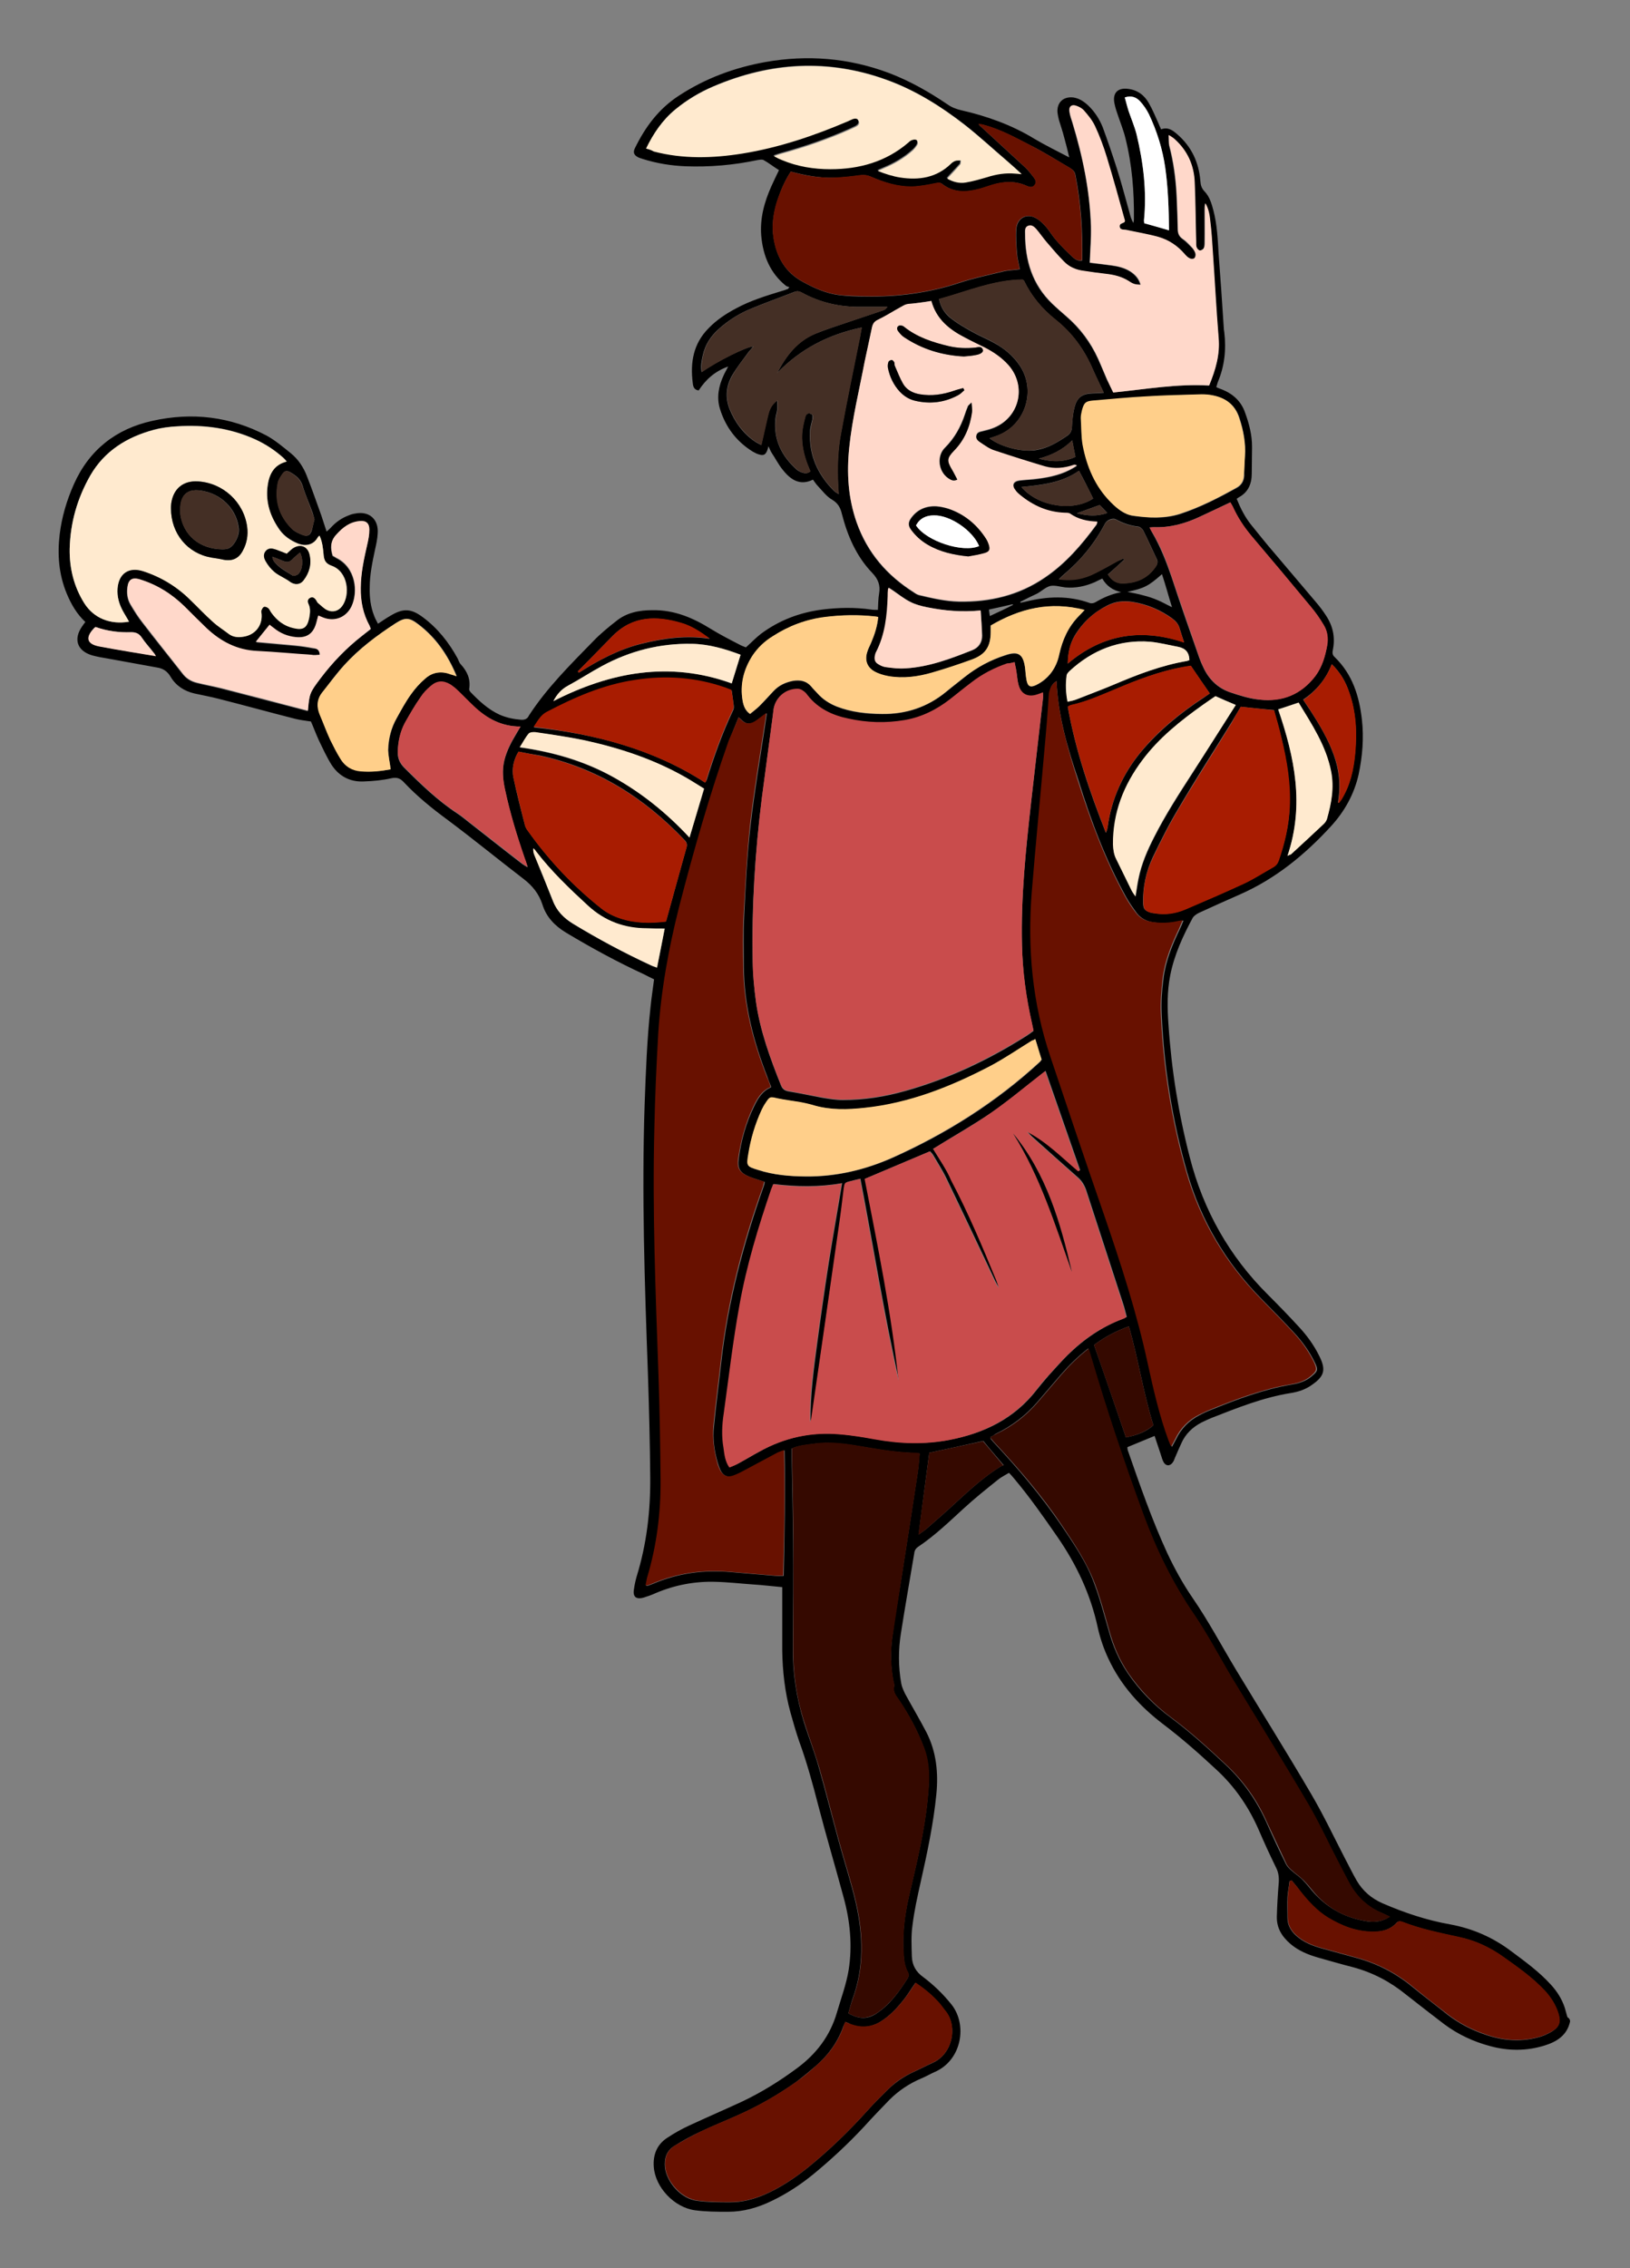 <?xml version="1.0" encoding="utf-8"?>
<!-- Generator: Adobe Illustrator 22.1.0, SVG Export Plug-In . SVG Version: 6.00 Build 0)  -->
<svg version="1.1" xmlns="http://www.w3.org/2000/svg" xmlns:xlink="http://www.w3.org/1999/xlink" x="0px" y="0px"
	 viewBox="0 0 552 768" style="enable-background:new 0 0 552 768;" xml:space="preserve">
<rect x="0" y="0" width="552" height="768" fill="#808080" stroke="none"/>
<style type="text/css">
	.st0{fill:#C94C4C;}
	.st1{fill:#681100;}
	.st2{fill:#350900;}
	.st3{fill:#FFD8CA;}
	.st4{fill:#FFEACF;}
	.st5{fill:#A81C01;}
	.st6{fill:#442F25;}
	.st7{fill:#FFCF8A;}
	.st8{fill:#FFFFFF;}
</style>
<g id="Слой2_xA0_Изображение_1_">
</g>
<g id="Слой4_xA0_Изображение_1_">
	<g>
		<path d="M531.7,684.5c-1,4.6-4.4,6.8-8.6,8.1c-6.1,1.9-12.3,1.9-18.5,0.2c-5.6-1.5-10.8-3.9-15.5-7.4c-4.3-3.3-8.6-6.6-12.9-10
			c-5.4-4.4-11.3-7.5-18-9.3c-3.9-1-7.7-2.1-11.6-3.2c-3.5-1-6.8-2.3-9.6-4.7c-2.9-2.5-4.7-5.4-4.6-9.3c0.1-3.6,0.3-7.2,0.6-10.8
			c0.2-2,0.1-3.9-0.9-5.8c-2-4.1-3.9-8.2-5.7-12.4c-3.5-8.1-8.3-15.1-14.8-21c-5.7-5.3-11.5-10.4-17.7-15.1
			c-7.9-6-14.4-13.2-18.6-22.3c-1.5-3.2-2.7-6.7-3.5-10.2c-2.4-11.3-7.2-21.5-13.7-30.9c-4.7-6.8-9.4-13.5-14.7-19.8
			c-0.5-0.6-1-1.2-1.7-1.9c-1.3,0.8-2.6,1.4-3.7,2.3c-4,3.2-8,6.4-11.8,9.9c-4.9,4.5-9.7,9.1-15.2,12.8c-0.9,0.6-1.3,1.3-1.4,2.3
			c-1.5,9-3.1,18-4.5,27c-0.9,5.6-0.9,11.3,0.1,17c0.2,1.2,0.8,2.4,1.3,3.5c2.4,4.4,4.9,8.6,7.2,13c3.4,6.6,4.1,13.7,3.4,21
			c-1,10.1-3.1,19.9-5.3,29.7c-1.1,4.9-2.2,9.8-2.8,14.8c-0.5,3.5-0.3,7-0.2,10.5c0.1,2.9,1.4,5.2,3.8,6.9c3.6,2.7,6.8,5.8,9.6,9.3
			c5.5,6.9,3.5,18.8-5.5,22.8c-1.6,0.7-3.1,1.6-4.8,2.3c-4,1.7-7.6,4.1-10.7,7.2c-2.9,3-5.8,6-8.6,9.1c-5.4,5.8-11.2,11.2-17.3,16.2
			c-4.3,3.5-8.9,6.5-13.9,8.9c-4.7,2.3-9.6,3.7-14.8,3.7c-3.7,0-7.5,0-11.2-0.5c-7-0.9-13.5-7.7-14-14.7c-0.3-4,1-7.5,4.5-9.8
			c2.4-1.6,4.9-3,7.5-4.2c6-2.8,12.1-5.4,18.1-8.2c6.5-3.1,12.6-6.9,18.4-11.2c6.5-4.8,11.2-10.9,13.5-18.8c1.4-4.8,3.2-9.6,4-14.5
			c1.3-8.2,0.5-16.5-1.7-24.5c-2.8-10.4-5.9-20.8-8.6-31.2c-1.9-7.4-3.9-14.7-6.5-21.8c-1.1-3.2-2-6.4-2.9-9.6
			c-1.9-6.9-2.7-14-2.8-21.1c0-6.2,0-12.5,0-18.7c0-0.9,0-1.7,0-2.7c-3.4-0.3-6.6-0.7-9.8-0.9c-4.3-0.3-8.6-0.8-12.9-0.9
			c-7-0.2-13.7,1.1-20.1,3.8c-1.3,0.6-2.7,1.1-4,1.5c-2.7,0.8-3.9-0.2-3.4-2.9c0.2-1.4,0.5-2.8,0.9-4.2c3.4-11,4.7-22.2,4.6-33.6
			c-0.1-11.8-0.4-23.7-0.8-35.5c-1.1-30.2-2.1-60.4-1.1-90.7c0.4-11,0.8-22.1,2-33c0.3-3.1,0.8-6.2,1.2-9.4
			c-1.2-0.6-2.3-1.1-3.4-1.7c-9.1-4.2-17.9-9-26.4-14.1c-3.8-2.3-6.7-5.3-8-9.5c-1.2-3.7-3.4-6.4-6.4-8.7
			c-8.6-6.6-16.9-13.4-25.6-19.9c-5.3-3.9-10.4-8-14.9-12.8c-1.2-1.3-2.3-1.8-4.2-1.4c-3.1,0.7-6.3,1-9.5,1.1
			c-4.6,0.2-8.3-1.8-10.8-5.6c-1.7-2.7-3-5.6-4.4-8.5c-1-2.2-1.8-4.4-2.6-6.2c-2-0.3-3.7-0.5-5.3-0.9c-8.7-2.2-17.3-4.6-26-6.8
			c-2.7-0.7-5.5-1.2-8.2-1.8c-3.4-0.8-6.2-2.6-8-5.6c-1.1-1.9-2.6-2.9-4.7-3.2c-5.5-1-11-2-16.5-3c-1.8-0.3-3.6-0.6-5.4-1.1
			c-5.1-1.5-6.4-5.5-3.4-9.8c0.3-0.4,0.6-0.9,1.1-1.5c-2.9-2.7-4.8-6-6.3-9.6c-2.7-6.5-3.2-13.2-2.4-20c0.7-5.9,2.4-11.6,4.8-17
			c5.2-11.7,14.3-18.8,26.6-21.5c13.4-3,26.4-1.5,38.7,5c2.9,1.6,5.5,3.8,8.1,5.9c2.6,2.1,4.4,4.8,5.6,8c1.7,4.3,3.2,8.7,4.8,13.1
			c0.6,1.7,1.1,3.5,1.8,5.5c0.6-0.5,1-0.9,1.4-1.3c1.7-1.9,3.7-3.3,6.1-4.2c0.7-0.3,1.4-0.5,2.1-0.6c4.8-1,8.1,1.9,7.7,6.8
			c-0.1,1.8-0.5,3.6-0.9,5.4c-0.9,4.2-1.8,8.5-1.8,12.8c-0.1,3.3,0.3,6.6,1.5,9.6c0.3,0.9,0.8,1.7,1.3,2.7c1.5-1,2.8-1.9,4.2-2.7
			c4.3-2.6,7-2.5,11,0.5c5,3.7,8.8,8.5,11.8,14c0.3,0.6,0.5,1.4,1,1.9c2.2,2.4,3.4,5,2.9,8.3c-0.1,0.4,0.2,0.9,0.5,1.2
			c2.9,3,5.9,5.8,9.8,7.6c2.3,1,4.7,1.5,7.2,1.7c1.1,0.1,2.1-0.2,2.6-1.2c0-0.1,0.1-0.1,0.1-0.2c6.1-9.4,14-17.2,21.8-25.2
			c2.4-2.5,5.2-4.8,7.9-6.9c3.5-2.8,7.7-3.6,12.2-3.6c7.4-0.1,13.7,2.6,19.8,6.4c3.1,1.9,6.4,3.6,9.7,5.3c0.7,0.4,1.4,0.6,2.1,0.9
			c1.8-1.6,3.3-3.2,5.1-4.6c6.2-4.6,13.1-7.2,20.7-8.2c5.6-0.7,11.2-0.8,16.7,0c0.6,0.1,1.3,0.1,2.2,0.1c0.1-1.9,0.1-3.7,0.4-5.5
			c0.5-2.8-0.3-4.9-2.3-7c-5.4-5.6-8.4-12.6-10.3-20c-0.5-2.1-1.3-3.6-3.3-4.8c-1.9-1.1-3.3-3-4.8-4.6c-0.6-0.6-1.1-1.4-1.7-2.2
			c-4.4,2.2-7.6,0-10.2-3.3c-1.5-1.8-2.5-3.9-3.8-5.8c-0.4-0.6-0.6-1.3-1.1-2.2c-0.1,0.6-0.2,0.9-0.3,1.2c-0.6,1.7-1.3,2.1-3.1,1.5
			c-0.7-0.2-1.3-0.6-1.9-0.9c-5.5-3.4-9.2-8.3-11.1-14.5c-1.2-3.9-0.4-7.8,1.3-11.4c0.4-0.9,0.9-1.7,1.5-2.9
			c-4.5,1.6-7.6,4.4-10,8.1c-1.6-0.2-1.9-1.4-2-2.5c-0.9-7,0.2-13.4,5.4-18.6c2.7-2.8,5.9-4.9,9.3-6.7c4.8-2.6,10-4.2,15.2-5.8
			c0.8-0.2,1.6-0.5,2.4-0.8c0.1-0.2,0.3-0.4,0.4-0.6c-0.4-0.1-0.8-0.2-1.1-0.4c-5.4-4.3-7.8-10.2-8.4-16.9c-0.5-5.9,1-11.4,3.4-16.8
			c0.8-1.8,1.7-3.6,2.6-5.5c-1.8-1.1-3.4-2.4-5.2-3.4c-0.5-0.3-1.4-0.1-2.1,0c-8,1.7-16.1,2.4-24.3,2.1c-5-0.2-9.9-1-14.6-2.5
			c-0.5-0.2-1.1-0.3-1.6-0.6c-1.3-0.7-1.7-1.6-1-3c3.5-7.2,8.1-13.4,14.9-17.8c9-5.9,18.8-9.5,29.3-11.4c14.2-2.5,28.2-1.4,41.8,3.7
			c7.1,2.7,13.6,6.4,19.8,10.6c1.4,1,2.9,1.6,4.6,2c8.8,2,17.2,5,24.9,9.7c3.7,2.2,7.6,4.1,11.8,6.3c-0.6-2.5-1.1-4.6-1.7-6.7
			c-0.5-2-1.2-4-1.8-6c-0.2-0.8-0.4-1.7-0.5-2.6c-0.2-3.4,2.1-5.4,5.4-5c2,0.3,3.6,1.4,5,2.7c2.2,2.1,3.8,4.6,4.9,7.3
			c1.7,4.6,3.3,9.3,4.8,14c1.6,5,2.9,10,4.3,15c0.3,1.2,0.6,2.3,1.3,3.5c0.1-0.4,0.2-0.8,0.2-1.2c0.1-9.3-0.6-18.5-2.9-27.6
			c-0.6-2.5-1.6-4.9-2.4-7.3c-0.5-1.4-1-2.9-1.3-4.4c-0.7-3.5,1.1-5.4,4.7-4.9c3.2,0.4,5.5,2.2,7,4.9c1.2,2.1,2.1,4.3,3.1,6.5
			c0.3,0.7,0.6,1.5,1,2.3c2.3-0.9,3.9,0.3,5.4,1.6c4.9,4.2,7.4,9.6,7.9,15.9c0.1,1.4,0.4,2.5,1.5,3.6c1.6,1.7,2.3,4,2.9,6.3
			c1.3,4.9,1.5,10,1.8,15c0.6,8.1,1.2,16.3,1.7,24.4c0,0.6,0.1,1.3,0.2,1.9c0.7,5.8,0.1,11.5-2.2,16.9c-0.2,0.5-0.3,1.1-0.5,1.7
			c0.7,0.3,1.4,0.6,2,0.8c3.7,1.5,6.4,4,7.7,7.7c1.4,3.8,2.4,7.6,2.4,11.7c0,3-0.1,6.1-0.1,9.1c0,3.4-1.2,6.3-4.4,8
			c-0.2,0.1-0.4,0.3-0.7,0.5c1.3,3.2,2.8,6.2,4.9,8.8c2.6,3.2,5.2,6.5,7.9,9.6c4.8,5.7,9.6,11.3,14.4,17c1.1,1.3,2.2,2.8,3.1,4.2
			c2.3,3.5,3.1,7.3,2.3,11.4c-0.2,1-0.3,1.8,0.6,2.6c6,5.8,8.3,13.2,9.2,21.1c0.7,6.2,0.2,12.5-1.1,18.6c-1.5,6.7-4.8,12.6-9.4,17.6
			c-8.8,9.6-18.8,17.8-30.9,23.1c-4.6,2-9.2,4.1-13.8,6.2c-0.8,0.4-1.7,1-2.1,1.7c-3.3,6.1-6.2,12.4-7.6,19.4
			c-1.1,5.6-1,11.2-0.6,16.7c1,15.2,3.4,30.2,7.2,44.9c4.6,18,13.4,33.6,26.6,46.7c3.5,3.5,7,7.1,10.3,10.7c2.8,3,5.2,6.3,7,10
			c2.3,4.6,1.7,6.8-2.5,9.7c-2.2,1.6-4.7,2.4-7.3,2.8c-9.3,1.5-18,5-26.7,8.4c-1.2,0.5-2.3,1-3.5,1.6c-3,1.6-5.3,3.8-6.7,6.9
			c-0.8,1.7-1.5,3.4-2.2,5c-0.2,0.5-0.4,1.1-0.7,1.5c-0.9,1.4-2.4,1.4-3.2-0.1c-0.4-0.8-0.6-1.6-0.9-2.5c-0.7-2.1-1.4-4.2-2.1-6.3
			c-3.1,1.3-6.1,2.5-9.2,3.8c0,0.3,0,0.6,0.1,1c4.1,11.8,8.2,23.6,13.4,34.9c2.5,5.3,5.3,10.4,8.6,15.2c5.3,7.7,9.7,16,14.5,24
			c8.5,14.1,17.3,28.1,25.6,42.3c4.3,7.3,7.9,15,11.8,22.5c1.2,2.3,2.3,4.5,3.6,6.8c2.1,3.6,5,6.1,8.9,7.8
			c7.4,3.2,14.9,5.7,22.8,7.1c7.6,1.4,14.5,4.4,20.7,9.1c4.7,3.5,9.4,6.9,13.4,11.3c2.1,2.3,3.7,4.8,4.7,7.8c0.3,1,0.6,2.1,0.9,3.2
			C531.7,683.6,531.7,684.1,531.7,684.5z M343.6,224.2c-1.1,0.3-1.8,0.4-2.5,0.6c-4.4,1.5-8.5,3.7-12.2,6.5c-2.3,1.8-4.6,3.7-7,5.5
			c-4.6,3.6-9.7,6.2-15.5,7.2c-6.4,1.1-12.7,0.9-19.1-0.5c-5.5-1.2-10.3-3.4-13.8-7.9c-0.4-0.6-0.9-1.1-1.5-1.5
			c-0.6-0.4-1.3-0.7-1.9-0.7c-4.2-0.1-7.8,3.2-8.2,7.4c-0.1,0.6-0.1,1.1-0.2,1.7c-1.2,9.3-2.5,18.5-3.7,27.8
			c-2.3,18.3-3.5,36.8-3.1,55.3c0.1,4.5,0.5,9.1,1.1,13.6c1.4,9.9,4.8,19.2,8.5,28.4c0.5,1.3,1.4,1.8,2.7,2
			c3.7,0.6,7.4,1.4,11.1,2.1c2.4,0.4,4.7,0.8,7.1,0.8c7.2,0,14.3-1.1,21.3-3.1c14.6-4.1,28.1-10.5,40.9-18.6
			c0.8-0.5,1.6-1.1,2.4-1.7c-0.2-0.8-0.3-1.6-0.5-2.4c-2-8.7-3.2-17.6-3.4-26.6c-0.4-16.3,1.3-32.4,3.1-48.5c1.3-11.7,2.7-23.3,4-35
			c0.1-0.6,0-1.3,0-2c-0.7,0.2-1.3,0.5-1.9,0.7c-3.2,1.1-5.6-0.2-6.4-3.4c-0.4-1.5-0.4-3-0.7-4.5C344,226.3,343.8,225.4,343.6,224.2
			z M316,389c2.2,3.6,4.5,7,6.3,10.6c5.8,11,10.6,22.4,15.3,33.9c0.3,0.8,0.6,1.7,0.9,2.6c-0.6-0.7-1-1.5-1.4-2.3
			c-5.5-11.6-11-23.3-16.6-34.9c-1.3-2.7-3-5.3-4.5-7.9c-0.3-0.5-0.8-0.9-1-1.2c-7.4,3.1-14.6,6.2-22,9.3
			c4.3,22.6,9.1,45.4,11.5,68.5c-5.1-22.7-8.7-45.6-13.1-68.5c-1.3,0.3-2.3,0.5-3.3,0.8c-2,0.5-2,0.5-2.2,2.5
			c-0.5,3.9-1,7.8-1.5,11.7c-3.2,22.1-6.4,44.2-9.5,66.2c-0.1,0.4-0.2,0.8-0.4,1.2c-0.1-9.1,1.1-18,2.3-26.9
			c1.2-9,2.5-18.1,3.9-27.1c1.4-8.9,3-17.7,4.5-26.9c-8,1.4-15.6,1.2-23.2,0.3c-0.3,0.6-0.5,1-0.6,1.5c-4.4,13-8.4,26-10.8,39.5
			c-2.1,12.1-3.6,24.4-5.3,36.5c-0.5,3.9-0.7,7.8-0.1,11.7c0.4,2.2,0.6,4.6,2,6.7c1-0.5,2-0.8,2.9-1.3c2.4-1.3,4.7-2.7,7.1-4
			c8.6-4.8,17.7-6.8,27.5-5.9c4,0.4,7.9,1,11.9,1.7c8.3,1.5,16.7,1.8,25,0.2c11.8-2.2,22-7.2,29.5-16.9c1.3-1.6,2.6-3.2,4-4.8
			c2.1-2.3,4.2-4.7,6.4-6.9c5.5-5.4,11.7-9.7,18.9-12.4c0.4-0.1,0.7-0.4,1.2-0.6c-0.4-1.6-0.8-3.2-1.3-4.7
			c-4.1-12.7-8.3-25.4-12.4-38.1c-0.6-1.8-1.5-3.3-2.9-4.5c-5.2-4.6-10.4-9.2-15.6-13.9c-0.5-0.5-1-1-1.5-1.6
			c6.7,3.4,11.8,8.7,17.4,13.4c0.2-0.1,0.3-0.2,0.5-0.3c-3.9-11.2-7.8-22.4-11.7-33.6c-6.2,4.8-12.1,9.8-18.3,14.1
			C329.3,381.1,322.5,384.9,316,389z M357.8,230.6c-1.7,1.1-2.2,2.4-2.3,4.2c-0.4,6.4-0.9,12.8-1.5,19.1
			c-1.4,16.1-3.1,32.2-4.3,48.3c-1.5,18.9,0.3,37.6,6.3,55.7c6,17.9,12,35.8,18.2,53.6c5.7,16.6,11.1,33.2,14.8,50.4
			c1.9,8.8,3.8,17.5,7,25.9c0.2,0.6,0.5,1.2,0.9,2.1c0.6-1.1,1-1.9,1.4-2.6c1.7-3.6,4.4-6.3,7.9-8.1c1.3-0.7,2.6-1.3,3.9-1.8
			c8.9-3.6,17.9-7,27.4-8.6c2.4-0.4,4.7-1.1,6.6-2.7c2.2-1.8,2.4-2.3,1.1-4.9c-1.8-3.7-4.2-7-7-10c-3.6-3.9-7.3-7.6-11-11.4
			c-12-12.2-20.5-26.5-25.2-43c-5-17.5-7.8-35.4-8.6-53.6c-0.2-3.9,0.1-7.8,0.6-11.7c0.7-6,3-11.6,5.6-17c0.4-0.8,0.7-1.6,1.2-2.8
			c-0.9,0.2-1.3,0.2-1.8,0.3c-2.8,0.6-5.5,0.7-8.3,0.3c-2.3-0.3-4.3-1.3-5.7-3.1c-1.3-1.8-2.6-3.6-3.7-5.6
			c-6.9-12.5-11.9-25.9-16.1-39.5C361.5,253.2,358.3,242.3,357.8,230.6z M250.1,242.9c-1.1,2.8-2.2,5.3-3.1,7.9
			c-6.5,18.5-11.9,37.3-16.8,56.3c-3.6,14.2-6.2,28.6-7.1,43.2c-0.6,10.6-1.1,21.2-1.3,31.9c-0.6,27.8,0.4,55.6,1.4,83.5
			c0.4,11.7,0.7,23.5,0.7,35.3c0.1,11.3-1.3,22.5-4.6,33.4c-0.2,0.8-0.4,1.6-0.5,2.5c0.4,0,0.5,0.1,0.7,0c0.5-0.2,1.1-0.4,1.6-0.6
			c8.4-3.6,17.2-4.8,26.3-4c5.1,0.4,10.2,0.9,15.3,1.3c0.8,0.1,1.7,0,2.7,0c0.3-14.2,0.6-28.2,0.3-42.5c-1,0.4-1.8,0.6-2.5,1
			c-3.3,1.7-6.6,3.5-9.9,5.3c-1.5,0.8-3,1.6-4.5,2.2c-2.3,0.9-3.9,0.2-4.9-2c-0.3-0.7-0.6-1.5-0.8-2.2c-1.2-4.1-1.8-8.3-1.3-12.6
			c0.7-7.3,1.7-14.6,2.5-21.9c2.3-20.3,7.5-39.9,14.3-59.1c0.2-0.5,0.3-1,0.4-1.6c-1.8-0.6-3.5-1.1-5.1-1.7
			c-3.3-1.4-4.2-2.8-3.7-6.3c0.8-6.1,2.5-12.1,5.2-17.6c1.3-2.7,2.8-5.2,5.7-6.4c0-0.3,0-0.5-0.1-0.6c-0.4-1-0.8-1.9-1.1-2.9
			c-4.7-12-7.9-24.3-8-37.3c0-5.7-0.2-11.4,0.1-17c0.5-10.4,1-20.8,2.2-31.1c1.3-11.3,3.2-22.5,4.9-33.7c0.2-1.3,0.4-2.6,0.6-4.1
			c-1.5,1.1-2.7,2.1-4,2.9c-1.5,0.9-3,0.9-4.4-0.5C250.9,243.5,250.7,243.3,250.1,242.9z M287.3,681.7c3.7,2.1,6.7,2.1,9.9-0.2
			c4.4-3,7.4-7.3,10.2-11.7c0.4-0.7,0.4-1.3,0-2c-1-1.9-1.3-3.9-1.4-6c-0.5-6.7,0.3-13.2,1.8-19.7c2.5-10.8,5.2-21.6,6.3-32.7
			c0.6-5.9,0.9-11.8-1.2-17.5c-2.1-5.7-5-11.1-8.4-16.1c-1-1.5-2.3-2.8-1.7-4.9c0.1-0.3-0.1-0.8-0.2-1.2c-1-5-1.1-10-0.5-15
			c0.8-6.1,1.8-12.2,2.8-18.2c2-12.7,4-25.4,5.9-38.1c0.3-2,0.4-4.1,0.6-6.2c-0.5-0.1-0.8-0.2-1.1-0.2c-5.9-0.1-11.6-1-17.4-2
			c-5.8-1-11.5-1.9-17.4-1.1c-2.5,0.4-5,0.5-7.4,1.6c0,0.9,0,1.7,0,2.5c0.2,9.4,0.4,18.9,0.5,28.3c0.1,12.1,0,24.2-0.1,36.2
			c-0.1,8.8,1.2,17.4,3.8,25.8c1.6,5.1,3.6,10.1,5,15.2c2.4,8.4,4.5,16.8,6.8,25.2c1.9,7,4.2,13.9,5.8,21
			c2.4,10.8,2.7,21.6-1.2,32.2C288.2,678.3,287.8,680,287.3,681.7z M335.4,486.6c0.1,0.3,0,0.5,0.1,0.6c0.5,0.6,0.9,1.1,1.4,1.6
			c8.1,8.7,15.7,17.7,22.4,27.5c4.3,6.4,8.7,12.7,11.3,20c2,5.3,3.4,10.8,5,16.3c1.4,5,3.4,9.6,6.3,13.9c4,5.9,8.9,10.9,14.6,15.1
			c6.6,4.9,12.6,10.4,18.5,15.9c6,5.6,10.6,12.2,13.9,19.6c2.1,4.7,4.3,9.5,6.6,14.1c0.4,0.8,1.1,1.5,1.8,2.1c1.3,1.2,2.8,2.1,4,3.4
			c1.4,1.4,2.6,3.1,3.9,4.5c4.9,5.3,11,8.4,18.1,9.4c2.5,0.3,4.9,0,7.3-1.6c-0.9-0.4-1.6-0.8-2.3-1.1c-5-2-8.7-5.3-11.3-10
			c-1.4-2.6-2.8-5.2-4.1-7.8c-3.3-6.5-6.4-13.1-10.1-19.4c-8.4-14.3-17.1-28.3-25.7-42.5c-4.3-7.2-8.2-14.7-12.9-21.6
			c-7.1-10.5-12.7-21.8-17.1-33.7c-6.5-17.7-12.4-35.6-17.8-53.7c-0.2-0.8-0.5-1.6-0.8-2.6c-3.6,2.8-6.5,5.7-9.3,8.9
			c-2.6,3-5.2,6.1-7.8,9.1c-4,4.7-8.8,8.3-14.4,11C336.6,486,336,486.3,335.4,486.6z M315.4,101.9c-2.8,0.4-5.4,0.8-7.9,1.2
			c-0.8,0.1-1.5,0.5-2.2,0.9c-2.7,1.5-5.2,3.1-7.9,4.4c-1.2,0.6-1.8,1.3-2.1,2.6c-0.7,3.9-1.7,7.8-2.5,11.7
			c-1.9,9.6-4.2,19.2-5.2,29c-0.9,8.6-0.4,17,2.5,25.3c3.6,10.3,10.3,17.9,19.4,23.7c0.5,0.3,1.1,0.7,1.7,0.9
			c4.4,1,8.9,2.1,13.5,2.2c10.5,0.2,20.3-2.1,29.1-8.1c7.1-4.8,12.5-11.1,17.5-17.9c0.2-0.2,0.2-0.6,0.3-1c-3.4-0.1-6.5-0.8-9.2-2.7
			c-0.5-0.3-1.2-0.3-1.8-0.3c-5.7-0.2-10.7-2.4-15.1-6c-0.5-0.5-1.1-1-1.5-1.5c-1.4-1.8-0.9-3.2,1.3-3.5c1.5-0.2,3-0.3,4.5-0.4
			c4.3-0.5,8.6-1.2,12.5-3.2c0.8-0.4,1.6-0.9,2.4-1.4c-0.5-0.3-0.8-0.3-1.1-0.2c-3.2,1.1-6.5,1.4-9.7,0.5
			c-5.8-1.6-11.5-3.4-17.1-5.4c-1.7-0.6-3.2-1.8-4.8-2.7c-0.8-0.5-1.6-1.2-1.4-2.3c0.2-1.2,1.2-1.4,2.1-1.6c1.1-0.3,2.2-0.5,3.2-0.9
			c9.1-3.2,12-14,5.7-21.3c-2.3-2.6-5.2-4.5-8.2-6.1c-2.2-1.1-4.4-2.2-6.6-3.3C321.5,111.6,317,108.1,315.4,101.9z M43.7,210.5
			c-0.7-1.3-1.5-2.5-2.1-3.7c-1.3-2.4-2-4.9-1.8-7.6c0.4-5.1,3.8-7.4,8.6-5.9c6.2,2,11.6,5.3,16.2,9.9c2.5,2.4,4.8,4.9,7.4,7.2
			c1.7,1.5,3.7,2.8,5.5,4.2c1.5,1.1,3.2,1.2,5,0.9c3.8-0.6,6.3-3.6,6.1-7.4c0-0.5-0.2-1-0.1-1.4c0.1-0.5,0.5-1.1,0.9-1.3
			c0.4-0.1,1.1,0.1,1.4,0.4c0.5,0.4,0.7,1,1.1,1.6c1.8,2.7,4.3,4.5,7.5,5.2c3.3,0.8,4.6-0.1,5.3-3.4c0.3-1.6,0.5-3.2-0.2-4.7
			c-0.4-0.8-0.4-1.6,0.4-2.1c1-0.6,1.6,0,2.2,0.8c0.2,0.3,0.4,0.7,0.7,1c1,0.8,1.9,1.7,3,2.3c1.9,0.9,3.9,0.3,5.1-1.4
			c2.8-3.8,2.1-11.6-3.6-13.6c-2-0.7-2.6-1.8-2.7-3.6c-0.2-2.2-0.4-4.4-1.4-6.6c-0.3,0.3-0.5,0.4-0.6,0.6c-1.3,2.5-4,3.2-6.9,2
			c-2.3-1-4.4-2.4-5.9-4.4c-3.2-4.4-4.9-9.4-4.2-14.9c0.5-3.9,2-7.2,6.5-8.4c-0.4-0.5-0.7-0.9-1.1-1.2c-2.9-2.6-6.1-4.7-9.6-6.3
			c-8.4-3.8-17.3-5-26.4-4.4c-2.7,0.2-5.4,0.5-8,1.2c-9,2.5-16.6,7.1-21.4,15.4c-4.4,7.7-6.8,16-7,24.9c-0.1,6.5,1.4,12.7,4.9,18.3
			C31.7,209.3,37.3,211.6,43.7,210.5z M267.8,58.1c-2.2,3.4-3.6,6.8-4.7,10.4c-1.2,3.9-1.8,8-1.1,12.1c1,6.4,3.9,11.6,9.8,14.8
			c3.8,2.1,7.8,3.9,12.1,4.5c3.1,0.4,6.2,0.5,9.3,0.5c10.8,0.2,21.3-1.2,31.7-4.6c4.8-1.6,9.7-2.6,14.6-3.8c1.9-0.5,3.9-0.5,5.9-0.8
			c-0.4-2-0.9-3.8-1-5.6c-0.2-2.7-0.4-5.4-0.2-8.1c0.3-3.8,3.8-5.5,7-3.4c1.2,0.7,2.2,1.8,3.2,2.9c1.2,1.5,2.2,3.2,3.5,4.6
			c1.7,2,3.6,3.8,5.5,5.6c0.8,0.7,1.8,1.3,3.1,1c0.2-9.8-0.4-19.4-2.3-28.9c-0.2-1.3-1-1.9-2-2.5c-4.3-2.5-8.5-5.2-12.9-7.4
			c-5.3-2.7-10.5-5.6-16.2-7.1c-0.5-0.1-0.9-0.1-1.7-0.3c0.4,0.5,0.5,0.7,0.7,0.8c5.1,4.7,10.1,9.3,15.2,14c1,1,1.9,2.1,2.8,3.3
			c0.6,0.8,1.1,1.7,0.3,2.6c-0.7,0.9-1.7,0.7-2.6,0.3c-3.8-1.8-7.8-1.6-11.7-0.4c-1.9,0.6-3.8,1.3-5.7,1.7c-4,0.9-7.8,0.7-11.2-1.9
			c-0.8-0.7-1.5-0.4-2.4-0.3c-2.5,0.5-5,1-7.6,1.1c-5.1,0.2-9.8-1.4-14.4-3.4c-1.2-0.5-2.4-0.6-3.7-0.4c-2.8,0.4-5.7,0.7-8.6,0.8
			C277.5,60.3,272.7,59.4,267.8,58.1z M377,132.9c11-1.1,21.6-3,32.4-2.3c2.3-5.4,3.7-10.5,3.2-16.1c-0.8-9.9-1.4-19.8-2-29.7
			c-0.2-3.2-0.4-6.4-0.8-9.6c-0.3-2.2-0.5-4.4-1.7-6.3c-0.2,0.8-0.2,1.6-0.2,2.3c0,3.6,0.1,7.2,0,10.8c0,0.7,0,1.5-0.3,2.1
			c-0.2,0.4-0.8,0.9-1.3,0.8c-0.4,0-1-0.6-1.1-1c-0.2-0.7-0.1-1.4-0.2-2.1c-0.2-6.6-0.2-13.3-0.5-19.9c-0.2-5.9-2.5-10.9-6.9-14.8
			c-0.4-0.4-1-0.7-1.9-1.3c0.1,1.5,0,2.5,0.2,3.5c1.4,5.5,2.2,11.1,2.5,16.8c0.2,3.8,0.3,7.7,0.4,11.5c0,1.5,0.4,2.5,1.7,3.4
			c1.2,0.9,2.2,2,3.3,3.1c0.5,0.5,0.9,1.2,1,1.9c0.1,0.5,0,1.2-0.4,1.5c-0.3,0.3-1.1,0.3-1.5,0.1c-0.7-0.4-1.3-0.9-1.8-1.5
			c-2.4-2.8-5.4-4.8-8.9-5.8c-3.6-1-7.3-1.6-11-2.4c-0.8-0.2-2,0-2.1-1.1c-0.1-1,1-1.1,1.6-1.5c0.1-0.1,0.1-0.3,0.2-0.4
			c-2.1-7.2-4-14.5-6.2-21.7c-1.1-3.6-2.4-7.1-4-10.5c-0.9-1.9-2.3-3.6-3.7-5.2c-0.6-0.8-1.6-1.3-2.6-1.6c-1.6-0.6-2.5,0.3-2.3,1.9
			c0.2,1.3,0.6,2.5,1,3.7c3.5,11.5,6,23.2,6.3,35.3c0.1,4-0.2,7.9-0.4,12.2c2.3,0.3,4.7,0.6,7.2,0.9c2.2,0.3,4.4,0.8,6.4,2
			c1.7,1.1,3,2.5,3.6,4.6c-1.7,0-2.3-0.1-4.1-1.3c-2.4-1.5-5-2.1-7.7-2.4c-2.5-0.3-4.9-0.6-7.4-1c-2.6-0.4-5-1.3-6.8-3.2
			c-2-2.1-3.9-4.4-5.9-6.6c-1.2-1.4-2.2-2.9-3.4-4.3c-0.7-0.8-1.6-1.6-2.7-1.2c-1.3,0.4-1.1,1.7-1.1,2.7c0,9.1,2.4,17.2,9.2,23.7
			c1.6,1.5,3.2,2.9,4.8,4.3c4.6,4,8.2,8.8,10.7,14.3c1.1,2.3,2,4.7,3,7C375.5,129.8,376.2,131.2,377,132.9z M218.8,50.3
			c0.9,0.3,1.7,0.5,2.4,0.7c9.9,2.6,20,2.3,30,0.7c12.4-2,24.2-6,35.7-10.9c0.5-0.2,1-0.5,1.5-0.7c0.9-0.3,1.8-0.5,2.2,0.6
			c0.4,0.9-0.2,1.5-0.9,1.9c-0.6,0.3-1.3,0.6-1.9,0.9c-7.6,3.4-15.5,6.1-23.5,8.3c-0.7,0.2-1.3,0.4-2.4,0.8c1.2,0.6,2,1,2.7,1.3
			c5.3,2.2,10.8,3,16.4,3.1c9.8,0.1,18.8-2.5,26.4-9c0.4-0.4,0.9-0.8,1.4-0.9c0.5-0.1,1.2-0.1,1.5,0.1c0.3,0.3,0.4,1.1,0.2,1.5
			c-0.4,0.8-1,1.5-1.6,2c-2.9,2.6-6.2,4.5-9.8,6c-0.7,0.3-1.4,0.6-2,0.9c2.5,1.1,5,1.8,7.5,2.2c6.5,1,12.4,0.1,17.3-4.7
			c0.4-0.4,0.9-0.7,1.4-0.9c0.5-0.2,1.2-0.1,1.9-0.2c-0.1,0.7,0,1.2-0.2,1.4c-1.4,1.6-2.9,3.1-4.4,4.8c2,1.1,4.1,1.7,6.3,1.3
			c2.4-0.5,4.8-1.1,7.2-1.8c3.1-1,6.2-1.5,9.5-1.2c0.6,0.1,1.2,0.1,2.2,0.2c-1.8-1.6-3.3-3-4.8-4.3c-4.8-4.1-9.5-8.4-14.4-12.3
			C318.7,36,310,30.5,300.3,27c-19.8-7.2-39.4-6.1-58.7,2.2c-4.7,2-9,4.6-12.9,7.8C224.4,40.6,221.4,45.1,218.8,50.3z M286.3,684.6
			c-0.3,0.7-0.6,1.2-0.8,1.8c-1.9,5.2-5.1,9.6-9.3,13.2c-2.1,1.8-4.3,3.6-6.5,5.3c-6.2,4.4-12.8,8.2-19.8,11.3
			c-4.2,1.9-8.5,3.6-12.7,5.6c-3,1.4-6,3-8.8,4.8c-2.7,1.6-3.5,4.3-3.2,7.3c0.6,5.2,5.6,10.7,10.9,11.3c3.7,0.5,7.5,0.5,11.2,0.5
			c4,0,7.9-1,11.6-2.6c5.3-2.3,10.1-5.5,14.6-9.1c7.3-5.9,14-12.4,20.3-19.4c2.2-2.5,4.6-4.8,7-7.2c2.5-2.4,5.3-4.3,8.5-5.8
			c2.2-1,4.3-2.1,6.5-3.1c7-3.1,8.6-12.7,4.2-17.7c-0.8-1-1.5-2-2.4-3c-2.2-2.5-4.8-4.5-7.6-6.4c-1.3,1.8-2.3,3.5-3.5,5.1
			c-2.4,3.1-5,6-8.4,8.1c-3.2,1.9-6.5,2.2-9.9,0.9C287.7,685.2,287.1,684.9,286.3,684.6z M389.3,178.6c0.4,0.7,0.6,1.2,0.8,1.6
			c2.8,4.8,4.8,9.9,6.6,15.1c3,9.2,6.2,18.3,9.4,27.4c0.4,1.1,0.8,2.1,1.3,3.1c1.9,4.2,5,7.3,9.4,8.7c3.2,1.1,6.4,2.1,9.7,2.4
			c7.7,0.8,14.1-1.8,18.9-8c2.3-3.1,3.4-6.7,4-10.4c0.4-2.5,0.1-4.8-1.2-6.9c-1.3-2.1-2.7-4.2-4.3-6.1c-6.7-8.1-13.4-16.1-20.2-24.1
			c-2.5-3-4.6-6.1-6.2-9.7c-0.2-0.5-0.6-1-0.9-1.6c-3.6,1.7-6.9,3.3-10.4,4.9c-4.9,2.3-10,3.7-15.5,3.5
			C390.4,178.5,390,178.6,389.3,178.6z M420.2,239.3c-1,1.6-2,3.4-3.1,5.2c-6,9.7-12.2,19.3-18,29.2c-3.2,5.3-6,10.9-8.7,16.5
			c-2.3,4.9-3.4,10.1-3.3,15.6c0.1,1.9,0.5,2.5,2.3,3.1c0.5,0.2,1.1,0.3,1.6,0.3c3.6,0.6,7,0.1,10.3-1.3c6.8-2.9,13.5-5.8,20.2-8.9
			c3.3-1.6,6.4-3.6,9.6-5.4c0.9-0.5,1.6-1.3,1.9-2.3c2-5.8,3.5-11.8,3.7-18c0.3-8-1-15.8-2.8-23.5c-0.8-3.2-1.7-6.4-2.5-9.4
			C427.5,240.1,424,239.7,420.2,239.3z M175.6,254.5c-1.6,2.6-2.4,5.8-1.7,8.9c1.1,5.4,2.5,10.7,3.9,16.1c0.2,0.6,0.5,1.2,0.9,1.7
			c7.1,10,15.4,18.8,25,26.4c1.8,1.5,4.1,2.6,6.3,3.3c5,1.7,10.2,1.7,15.4,1.1c0.1,0,0.3-0.2,0.2-0.2c2.3-8.4,4.6-16.6,6.9-24.9
			c0.3-1.1,0-1.8-0.7-2.5c-13.6-14.3-29.5-24.4-49-28.6C180.4,255.4,178,255,175.6,254.5z M263.2,126.3c3-5.8,6.8-10.8,12.9-13.3
			c3.7-1.5,7.5-2.7,11.3-4c3.9-1.3,7.7-2.6,11.6-3.9c0.8-0.3,0.8-0.4,1.5-1.2c-2.9,0-5.8,0-8.8,0c-7.2,0.1-14-1.4-20.3-4.9
			c-0.8-0.4-1.4-0.5-2.3-0.2c-5.1,2-10.2,3.8-15.2,5.9c-3.8,1.6-7.4,3.9-10.5,6.7c-2.7,2.4-4.6,5.3-5.4,8.9
			c-0.4,1.8-0.8,3.7-0.4,5.7c5.2-3.7,15.3-8.7,17.5-8.7c-0.6,0.7-1.1,1.3-1.6,1.9c-1.9,2.6-3.9,5.1-5.5,7.8
			c-2.1,3.6-2.5,7.6-0.9,11.6c1.8,4.4,4.5,8.1,8.4,10.8c0.7,0.5,1.4,0.8,2.3,1.3c0.8-3.5,1.4-6.6,2.2-9.7c0.4-1.9,1-3.8,3.2-5.4
			c0,1.3,0.1,2.2,0,3.1c-0.1,1-0.5,2-0.6,3.1c-0.7,7.1,2.1,12.7,7.3,17.3c0.5,0.4,1.1,0.7,1.7,0.9c0.9,0.3,1.9,0.4,2.8-0.4
			c-0.3-0.8-0.6-1.5-0.9-2.2c-1.3-3.4-2.1-6.9-1.9-10.5c0.1-2,0.6-3.9,1.1-5.8c0.2-0.8,0.9-1.4,1.8-1c0.9,0.3,0.7,1.1,0.6,1.9
			c-0.3,1.4-0.8,2.8-0.8,4.2c-0.4,7.9,2.6,14.5,8.1,20c0.4,0.4,0.8,0.6,1.6,1.1c-0.1-1.3-0.1-2.3-0.2-3.2c-0.3-5.9-0.1-11.7,1-17.5
			c2-11,4.3-22,6.5-32.9c0.2-0.9,0.3-1.8,0.5-2.8C280.7,113.2,271.1,118.1,263.2,126.3z M421.6,154.4c0.3-4.1-0.4-8.5-1.8-12.8
			c-1.4-4.3-4.4-6.7-8.7-7.6c-1.3-0.3-2.7-0.4-4-0.4c-6.2,0.2-12.5,0.3-18.7,0.7c-6,0.4-11.9,1-17.9,1.4c-2.6,0.2-3.3,0.7-3.9,3.3
			c-0.2,0.8-0.4,1.7-0.4,2.6c0.1,3,0,6.1,0.6,9.1c1.4,7.3,4.2,14.1,9.6,19.5c2.1,2.1,4.5,4.1,7.5,4.5c5.2,0.7,10.6,1,15.7-0.6
			c6.8-2.2,13.1-5.5,19.3-8.9c1.6-0.9,2.4-2.3,2.5-4.1C421.3,159,421.4,156.9,421.6,154.4z M335.5,211.8c0,0.9,0,1.6,0,2.3
			c-0.1,4.9-1.8,7.6-6.4,9.3c-4.4,1.6-8.9,3.1-13.4,4.4c-4.9,1.4-9.9,2.1-14.9,1.2c-1.6-0.3-3.3-0.8-4.7-1.6
			c-2.5-1.4-3.3-3.8-2.4-6.6c0.3-1.1,0.9-2.1,1.3-3.1c1.2-2.8,2.1-5.6,2.4-8.7c-0.5-0.1-0.8-0.2-1.1-0.2c-5.7-0.7-11.3-0.6-17,0.2
			c-6.4,0.8-12.2,3-17.6,6.5c-2.7,1.8-5.1,3.9-6.9,6.6c-3,4.7-4.2,9.8-3.3,15.3c0.3,1.6,0.8,3.2,2.5,4.4c1.1-0.9,2.1-1.7,3.1-2.6
			c1.7-1.7,3.3-3.5,4.9-5.2c1.8-1.9,4-2.9,6.5-3.4c2.4-0.4,4.6-0.1,6.3,2c0.7,0.8,1.4,1.5,2.1,2.3c1.8,2,4,3.4,6.5,4.4
			c4.9,1.9,10.1,2.5,15.3,2.5c8.1,0.1,15.4-2.3,21.7-7.5c2.1-1.7,4.3-3.4,6.4-5.1c4.1-3.3,8.7-5.7,13.7-7.3c4.3-1.4,6-0.4,6.6,4
			c0.2,1.4,0.3,2.9,0.5,4.3c0.4,2.3,1.3,2.7,3.3,1.8c4.3-2.1,6.9-5.9,7.8-10.3c1.1-5,3.1-9.4,6.6-13c0.6-0.6,1.1-1.2,2-2.1
			C355.7,203.5,345.4,206,335.5,211.8z M437.4,636.7c-0.2,0.1-0.4,0.2-0.7,0.3c-0.2,1.8-0.6,3.6-0.7,5.4c-0.1,2.3,0,4.6,0,7
			c0,2.4,1.1,4.3,2.8,5.9c2.5,2.3,5.5,3.5,8.7,4.4c4,1.1,8,2.2,12,3.3c6.9,1.9,13.1,5.1,18.6,9.6c3.9,3.2,7.9,6.2,11.9,9.4
			c4.1,3.2,8.6,5.5,13.5,7.1c5.7,1.9,11.4,2.3,17.2,0.8c1.7-0.4,3.3-1.1,4.8-2c2.6-1.6,3.1-3.3,2.2-6.1c-0.9-2.9-2.5-5.3-4.5-7.6
			c-4.1-4.5-9.1-8-14.1-11.5c-4.6-3.3-9.6-5.7-15.2-6.8c-6.4-1.4-12.8-2.7-19-5.1c-0.8-0.3-1.5-0.3-2.1,0.4c-2,2.2-4.7,2.9-7.6,2.9
			c-5.7,0.1-10.8-1.9-15.6-4.8c-3.8-2.3-6.7-5.5-9.3-8.9C439.4,639,438.4,637.9,437.4,636.7z M350.6,351.8c-0.5,0.3-0.8,0.4-1,0.6
			c-4.7,2.9-9.3,6-14.1,8.6c-13.4,7.1-27.4,12.6-42.7,14.2c-5.7,0.6-11.3,0.7-16.9-0.8c-1.7-0.5-3.4-0.8-5.1-1.2
			c-2.4-0.4-4.9-0.7-7.3-1.2c-2.7-0.6-2.8-0.7-4.2,1.6c-0.5,0.7-0.9,1.5-1.3,2.3c-2.2,4.7-3.7,9.7-4.5,14.9
			c-0.7,4.1-0.6,4.2,3.3,5.4c5.2,1.7,10.7,2.1,16.1,2.2c10.3,0.1,20.2-2.3,29.5-6.4c18.3-8.2,35.1-18.8,49.8-32.4
			c0.2-0.2,0.4-0.5,0.6-0.8C352,356.5,351.4,354.2,350.6,351.8z M108.3,221.7c-1.1,0.1-2,0.2-2.9,0.2c-6.1-0.4-12.3-1-18.4-1.3
			c-6.8-0.3-12.3-3.2-17.1-7.7c-2.6-2.4-5-4.9-7.5-7.4c-4.4-4.3-9.4-7.4-15.3-9.2c-2.4-0.7-3.7,0.1-4,2.6c-0.3,2.1,0,4.2,1.1,6
			c1.2,2.1,2.5,4.1,4,6c4.4,5.8,9,11.4,13.5,17.2c1.3,1.7,2.9,2.7,4.9,3.2c2.8,0.7,5.6,1.2,8.4,1.9c9,2.3,17.9,4.7,26.9,7
			c0.8,0.2,1.5,0.4,2.3,0.6c0.5-5.8,0.6-6.1,4.3-11c4.1-5.5,8.8-10.3,14.2-14.5c0.9-0.7,1.9-1.5,2.8-2.2c-0.2-0.4-0.3-0.7-0.4-1
			c-2.2-4-3-8.4-3-12.9c0.1-5,1.1-9.8,2.2-14.7c0.4-1.6,0.7-3.3,0.7-5c0.1-2.1-1-3.1-3.2-2.9c-3.4,0.3-5.9,2.3-8.1,4.7
			c-1.9,2.1-1.9,4.4-1.1,7c0.4,0.2,0.8,0.4,1.2,0.7c6.6,3.2,7.5,11.4,5.2,16.4c-1.8,3.8-5.7,5.4-9.6,3.9c-0.5-0.2-1-0.4-1.7-0.7
			c-0.2,0.9-0.4,1.8-0.7,2.6c-1,3.5-3.4,5.1-7,4.7c-2.8-0.3-5.2-1.4-7.4-3.1c-0.5-0.4-1.1-0.9-1.4-1.1c-1.6,2-3.1,3.8-4.6,5.7
			c0.2,0.1,0.6,0.2,1,0.2c4.1,0.4,8.1,0.7,12.2,1.1c2.1,0.2,4.1,0.5,6.2,0.9C107.1,219.6,108.2,219.8,108.3,221.7z M335.1,148.4
			c4.2,3.2,11.7,4.8,15.9,4c4-0.7,7.3-2.7,10.5-4.9c1-0.7,1.4-1.5,1.5-2.7c0.1-2.3,0.3-4.6,0.9-6.9c0.9-3.5,2.7-4.6,6.3-4.7
			c1.1,0,2.3-0.1,3.6-0.2c-1.3-2.8-2.5-5.2-3.6-7.7c-2.9-6.8-7-12.5-12.8-17.1c-4.5-3.6-8.1-7.9-10.6-13.1c-0.1-0.1-0.2-0.2-0.5-0.4
			c-9.8,0.1-18.8,4-28.3,6.6c0.6,3,2.2,5.2,4.4,6.8c2.1,1.6,4.4,2.9,6.7,4.2c2.5,1.4,5.2,2.5,7.7,3.9c3.3,1.8,6.2,4.2,8.4,7.4
			c5.8,8.4,2.2,20.2-7.4,23.9C337,147.8,336.2,148,335.1,148.4z M176.3,246c-6.6,0-11.5-2.8-15.9-6.8c-1.8-1.7-3.5-3.5-5.3-5.2
			c-0.8-0.8-1.6-1.5-2.6-2.1c-2.4-1.4-4.5-1.3-6.6,0.5c-1.3,1.1-2.5,2.3-3.4,3.7c-1.9,2.9-3.7,5.8-5.4,8.8c-1.6,3-2.3,6.3-2.4,9.7
			c-0.1,2.1,0.6,3.8,2.2,5.4c5.6,5.6,11.3,11.1,18,15.5c1.5,1,2.8,2.1,4.2,3.2c5.9,4.6,11.8,9.3,17.8,13.9c0.4,0.3,1,0.6,1.8,1.1
			c-0.4-1.2-0.6-2-0.9-2.7c-2.7-7.8-5.1-15.7-6.8-23.7c-0.7-3.2-1-6.5-0.2-9.8c0.8-3.2,2.3-6.1,4-8.9
			C175.3,247.7,175.7,247,176.3,246z M238.8,265c0.2-0.4,0.4-0.6,0.5-0.8c2.5-8,5.3-15.9,8.9-23.5c0.3-0.5,0.4-1.2,0.3-1.8
			c-0.2-1.7-0.5-3.3-0.7-5.1c-0.7-0.3-1.5-0.6-2.3-0.9c-9.9-3.4-20-4.1-30.3-2.5c-10.7,1.6-20.5,5.9-30.1,10.9c-2.1,1.1-3,3.1-4.3,5
			C201.6,248.5,221.2,253.6,238.8,265z M132.3,260.5c-0.3-2.4-0.8-4.5-0.8-6.6c0.1-3.8,1-7.4,2.9-10.8c1.5-2.7,3-5.5,4.8-8
			c1.4-2,3.1-3.9,5-5.5c2.5-2.1,5.5-2.5,8.6-1.3c0.5,0.2,1,0.3,1.9,0.6c-3-7.2-7-13-12.9-17.5c-3.1-2.4-4.6-2.5-7.8-0.4
			c-6.3,4.1-12.4,8.6-17.4,14.2c-2.7,2.9-5.1,6.2-7.5,9.3c-1.8,2.3-1.8,4.8-0.7,7.5c1.2,2.8,2.3,5.6,3.5,8.4c1,2.2,2.1,4.5,3.5,6.5
			c1.6,2.5,4,4,6.9,4.2C125.7,261.5,129.1,261,132.3,260.5z M409.7,234.8c-2.2-3.1-4.2-6.1-6.4-9.3c-0.7,0.1-1.7,0.2-2.6,0.4
			c-8.1,1.4-15.7,4.4-23.2,7.6c-4.9,2.1-9.7,4.2-14.9,5.3c-0.3,0.1-0.6,0.3-1,0.5c2.6,14.7,7.4,28.8,12.9,42.7
			c0.3-0.6,0.5-1.3,0.6-1.9c1.3-9.6,5.2-18.1,11.3-25.5c6.1-7.3,13.4-13.2,21.3-18.4C408.5,235.6,409.2,235.2,409.7,234.8z
			 M418.5,238.7c-2.4-1-4.5-1.9-6.8-2.9c-1.3,0.9-2.8,1.8-4.2,2.9c-7.6,5.4-14.8,11.2-20.5,18.7c-6.4,8.5-10.1,17.9-10,28.7
			c0,1.7,0.3,3.3,1.1,4.9c1.8,3.6,3.5,7.2,5.3,10.8c0.3,0.5,0.7,1,1.2,1.8c0.4-2.3,0.6-4.1,1-6c1-5,3-9.6,5.3-14.1
			c3.8-7.5,8.4-14.6,12.9-21.6C408.7,254.2,413.5,246.6,418.5,238.7z M233.5,283.6c1.7-5.7,3.3-11,5-16.5c-2.2-1.4-4.2-2.7-6.4-3.9
			c-10.7-6.1-22.3-9.9-34.3-12.5c-5.4-1.2-10.9-1.9-16.3-2.7c-0.8-0.1-2,0-2.4,0.5c-1.1,1.3-1.9,2.9-3,4.6
			c11.3,1.6,21.8,4.7,31.5,10C217.1,268.3,225.6,275.1,233.5,283.6z M332.1,206.7c-6.4,0.7-12.3,0.1-18.1-1.1
			c-1.9-0.4-3.9-0.9-5.6-1.8c-2.1-1-3.9-2.5-5.8-3.8c-0.5-0.3-1-0.7-1.5-1c-0.1,0.3-0.2,0.5-0.2,0.6c0,0.7-0.1,1.4-0.1,2.2
			c-0.2,6.5-0.9,12.9-3.9,18.9c-0.2,0.4-0.3,0.7-0.4,1.1c-0.4,1.4-0.1,2.4,1.1,3.1c0.8,0.5,1.7,0.9,2.6,1c2.2,0.3,4.5,0.5,6.7,0.4
			c7.9-0.5,15.3-3.3,22.6-6.2c2.2-0.9,3.2-2.7,3.2-4.9C332.5,212.5,332.3,209.8,332.1,206.7z M436,289.8c0.7-0.3,0.9-0.4,1.1-0.5
			c3.8-3.5,7.5-6.9,11.2-10.4c0.4-0.4,0.9-1,1-1.6c1.5-5.3,2.5-10.6,1.4-16.1c-1.7-8.7-6.5-15.8-11-23.3c-2.4,0.8-4.6,1.5-6.9,2.3
			C438.4,256.4,441.9,272.6,436,289.8z M187.4,237.4c19.4-9.9,39.3-13.6,60.4-6c1-3.3,2-6.4,3-9.7c-5.3-2-10.7-3.6-16.5-3.7
			c-10.8-0.2-20.9,2.3-30.4,7.5c-3.9,2.1-7.7,4.6-11.6,6.7C190.1,233.4,188.6,235.1,187.4,237.4z M402.8,223.5
			c-0.1-2.6-1.3-4-3.8-4.5c-3.1-0.5-6.3-1.4-9.4-1.7c-10.6-0.9-19.6,2.8-27.3,9.9c-0.5,0.4-1,1-1,1.5c-0.4,2.9-0.3,5.8,0.3,8.9
			c1.1-0.3,2-0.4,2.8-0.7c4.3-1.7,8.7-3.3,12.9-5.1c8-3.4,16.1-6.6,24.8-8C402.3,223.7,402.5,223.6,402.8,223.5z M314.7,491.9
			c-1.2,9.1-2.4,18.2-3.6,27.7c1.2-0.9,2-1.4,2.7-2c3.4-3,6.9-6,10.2-9.1c4.7-4.3,9.4-8.6,14.9-12c0.3-0.2,0.6-0.2,1-0.4
			c-2.6-3.1-4.9-5.7-6.9-8.2C326.7,489.3,320.8,490.6,314.7,491.9z M225.1,314.4c-2.2,0-4.1,0-6,0c-7.6,0-14.2-2.4-19.9-7.6
			c-6.3-5.8-12.5-11.7-17.7-18.5c-0.3-0.4-0.6-0.7-0.9-1c-0.1,0.9,0.1,1.6,0.4,2.4c2.1,5.1,4.2,10.2,6.2,15.3
			c1.3,3.4,3.7,5.9,6.8,7.8c8.6,5.2,17.4,9.9,26.4,14.1c0.6,0.3,1.3,0.5,2.1,0.8C223.4,323.2,224.3,318.9,225.1,314.4z M381.3,486.7
			c4.1-0.8,7.1-2.1,9.3-4.1c-3.4-10.9-5.1-22.3-8.3-33.5c-4.4,1.6-8.2,3.6-11.8,6.3C374.2,465.9,377.7,476.2,381.3,486.7z
			 M380.4,189.1c0.1,0.1,0.2,0.3,0.3,0.4c-1.8,1.7-3.7,3.4-5.5,5c1.2,1.9,2.8,3,4.8,3c4.7,0,8.7-1.6,11.5-5.8
			c0.5-0.8,0.7-1.6,0.2-2.5c-1.5-3.2-3-6.5-4.6-9.7c-0.3-0.5-1-1.1-1.6-1.2c-2.7-0.3-5.1-1.1-7.5-2.4c-1.2-0.7-3.2,0.2-3.8,1.4
			c-3.5,6.7-8.2,12.4-13.9,17.2c-0.5,0.4-1,0.9-1.7,1.6c4.6,0.6,8.6-0.2,12.4-2.1c2.6-1.3,5.1-2.7,7.6-4.1
			C379.2,189.7,379.8,189.4,380.4,189.1z M451,224.9c-2,5.2-5.3,9-9.7,12c0.9,1.3,1.6,2.5,2.4,3.6c3.1,4.8,6.1,9.8,8,15.2
			c1.7,4.8,2.3,9.6,1.6,14.6c-0.1,0.5-0.1,1-0.2,1.5c0.3-0.1,0.4-0.1,0.4-0.1c0.2-0.3,0.5-0.6,0.7-1c3.1-4.9,4.2-10.3,4.7-15.9
			c0.6-7,0.3-13.9-2.1-20.6C455.7,230.9,454,227.8,451,224.9z M361.6,224.7c11.8-10,24.8-12,39.4-7.2c-0.6-1.9-1.1-3.3-1.5-4.7
			c-0.4-1.5-1.3-2.5-2.5-3.4c-4-2.9-8.5-4.8-13.4-5.6c-3-0.5-5.9-0.2-8.6,1.2c-4.7,2.4-8.4,5.8-11.1,10.3
			C362.3,218.1,361.7,221.1,361.6,224.7z M395.9,78c-0.1-7.3-0.3-14.3-1.3-21.3c-0.9-6.3-2.8-12.3-5.5-18c-0.8-1.6-1.8-3.2-3.1-4.5
			c-1.2-1.3-2.8-2-5.1-1.2c0.4,1.6,0.8,3.1,1.3,4.6c0.9,2.7,2,5.2,2.7,7.9c2.3,9.6,3.5,19.3,2.5,29.2c0,0.3,0.1,0.6,0.1,0.9
			C390.2,76.3,392.9,77.1,395.9,78z M195.7,227.3c0.1,0.2,0.2,0.3,0.3,0.5c6.6-4.2,13.5-7.9,21.2-9.8c7.6-1.9,15.3-2.9,23.1-1.7
			c-3-2.2-6.1-4.3-9.6-5.3c-8.4-2.5-16.4-2.5-23.2,4.3C203.6,219.3,199.7,223.3,195.7,227.3z M106.5,175.9c-0.2-0.8-0.4-1.6-0.6-2.2
			c-1.1-3.1-2.5-6.1-3.4-9.2c-0.7-2.3-2.3-3.5-4.2-4.6c-1-0.6-1.9-0.5-2.5,0.4c-0.7,1-1.5,2.2-1.7,3.3c-1.1,6,0.5,11.2,4.8,15.5
			c0.9,0.9,2.2,1.5,3.5,2c1.6,0.6,2.5,0.3,3.1-1.2C105.9,178.6,106.1,177.2,106.5,175.9z M365.4,159.4c-5.8,4.1-12.6,4.8-19.5,5.5
			c5.7,6.7,17.6,8.4,24.3,3.9C368.7,165.8,367.2,162.7,365.4,159.4z M345.5,203.8c0,0.1,0.1,0.2,0.1,0.3c0.6-0.1,1.2-0.3,1.8-0.4
			c7.3-1.8,14.5-2.1,21.7,0.5c0.6,0.2,1.4,0,1.9-0.3c2.7-1.6,5.5-2.8,8.7-3.4c-2.8-0.6-5-2.1-6.4-4.6c-0.9,0.4-1.7,0.8-2.5,1.2
			c-3.2,1.4-6.5,2.1-10,1.8c-1.7-0.2-3.5-0.8-5.1-0.5c-1.6,0.4-3,1.8-4.5,2.6C349.3,201.9,347.4,202.8,345.5,203.8z M32.4,212.3
			c-0.3,0.2-0.5,0.3-0.6,0.4c-2.9,3.1-2.3,5.3,1.8,6.1c6.3,1.2,12.7,2.2,19.2,3.3c-0.3-0.5-0.5-0.9-0.8-1.2c-1.3-1.7-2.8-3.3-4-5.1
			c-0.9-1.3-2-1.8-3.6-1.8C40.3,214.2,36.3,213.7,32.4,212.3z M381.8,200.4c1.9,0.4,3.7,0.7,5.4,1.2c1.6,0.4,3.2,0.9,4.8,1.6
			c1.5,0.6,3,1.5,4.9,2.4c-0.7-2.2-1.2-4-1.7-5.7c-0.5-1.8-1.1-3.6-1.7-5.5C388.9,198.5,387.4,199.2,381.8,200.4z M351.8,155.3
			c4.2,1.1,8.3,1.3,12.4-0.6c-0.4-1.9-0.7-3.5-1.1-5.6C359.7,152.5,355.9,154.2,351.8,155.3z M364.7,173.8c3.6,0.9,6.8,1.1,10.3-0.1
			c-1-1.1-1.8-1.9-2.6-2.7C369.8,171.9,367.5,172.8,364.7,173.8z M343.1,204.8c-0.1-0.1-0.1-0.1-0.2-0.2c-2.6,0.6-5.2,1.2-8,1.8
			c0.1,0.7,0.2,1.4,0.3,2.2C338,207.3,340.6,206.1,343.1,204.8z"/>
		<path class="st0" d="M343.6,224.2c0.2,1.2,0.5,2.1,0.6,3c0.2,1.5,0.3,3,0.7,4.5c0.8,3.3,3.2,4.5,6.4,3.4c0.6-0.2,1.2-0.4,1.9-0.7
			c0,0.8,0.1,1.4,0,2c-1.3,11.7-2.7,23.3-4,35c-1.8,16.1-3.5,32.3-3.1,48.5c0.2,9,1.4,17.8,3.4,26.6c0.2,0.8,0.3,1.5,0.5,2.4
			c-0.9,0.6-1.6,1.2-2.4,1.7c-12.8,8-26.3,14.5-40.9,18.6c-6.9,2-14.1,3.1-21.3,3.1c-2.4,0-4.8-0.4-7.1-0.8
			c-3.7-0.6-7.4-1.4-11.1-2.1c-1.3-0.2-2.1-0.7-2.7-2c-3.7-9.2-7.1-18.5-8.5-28.4c-0.6-4.5-1.1-9.1-1.1-13.6
			c-0.3-18.5,0.8-36.9,3.1-55.3c1.2-9.3,2.5-18.5,3.7-27.8c0.1-0.6,0.1-1.1,0.2-1.7c0.4-4.2,3.9-7.4,8.2-7.4c0.7,0,1.4,0.3,1.9,0.7
			c0.6,0.4,1.1,0.9,1.5,1.5c3.5,4.5,8.4,6.8,13.8,7.9c6.3,1.4,12.7,1.6,19.1,0.5c5.8-1,10.9-3.6,15.5-7.2c2.3-1.8,4.6-3.7,7-5.5
			c3.7-2.9,7.8-5,12.2-6.5C341.8,224.6,342.5,224.5,343.6,224.2z"/>
		<path class="st0" d="M316,389c6.5-4,13.3-7.8,19.6-12.2c6.3-4.4,12.1-9.3,18.3-14.1c3.9,11.2,7.8,22.4,11.7,33.6
			c-0.2,0.1-0.3,0.2-0.5,0.3c-5.6-4.7-10.7-10-17.4-13.4c0.5,0.5,1,1.1,1.5,1.6c5.2,4.6,10.4,9.3,15.6,13.9c1.4,1.3,2.3,2.7,2.9,4.5
			c4.1,12.7,8.3,25.4,12.4,38.1c0.5,1.5,0.9,3,1.3,4.7c-0.5,0.3-0.8,0.5-1.2,0.6c-7.3,2.7-13.5,7-18.9,12.4
			c-2.2,2.2-4.3,4.5-6.4,6.9c-1.4,1.5-2.8,3.1-4,4.8c-7.6,9.6-17.7,14.6-29.5,16.9c-8.4,1.6-16.7,1.3-25-0.2
			c-3.9-0.7-7.9-1.4-11.9-1.7c-9.7-0.9-18.9,1.1-27.5,5.9c-2.4,1.3-4.7,2.7-7.1,4c-0.9,0.5-1.8,0.9-2.9,1.3c-1.5-2.1-1.7-4.5-2-6.7
			c-0.7-3.9-0.5-7.8,0.1-11.7c1.7-12.2,3.1-24.4,5.3-36.5c2.4-13.5,6.4-26.6,10.8-39.5c0.2-0.4,0.4-0.9,0.6-1.5
			c7.7,1,15.3,1.2,23.2-0.3c-1.5,9.2-3.1,18.1-4.5,26.9c-1.4,9-2.7,18-3.9,27.1c-1.2,8.9-2.5,17.8-2.3,26.9c0.1-0.4,0.3-0.8,0.4-1.2
			c3.2-22.1,6.4-44.2,9.5-66.2c0.6-3.9,1-7.8,1.5-11.7c0.3-2,0.3-2,2.2-2.5c1-0.2,2-0.5,3.3-0.8c4.4,22.9,8,45.9,13.1,68.5
			c-2.4-23.1-7.1-45.9-11.5-68.5c7.4-3.1,14.6-6.2,22-9.3c0.2,0.3,0.7,0.7,1,1.2c1.5,2.6,3.2,5.2,4.5,7.9
			c5.6,11.6,11.1,23.2,16.6,34.9c0.4,0.8,0.8,1.6,1.4,2.3c-0.3-0.9-0.6-1.7-0.9-2.6c-4.7-11.5-9.5-22.9-15.3-33.9
			C320.5,395.9,318.2,392.6,316,389z M343.1,383.8c9.2,14.6,14.2,30.9,19.9,46.9C359.1,413.9,354.4,397.5,343.1,383.8z"/>
		<path class="st1" d="M357.8,230.6c0.5,11.7,3.7,22.6,7.1,33.4c4.3,13.6,9.2,26.9,16.1,39.5c1.1,2,2.3,3.8,3.7,5.6
			c1.4,1.9,3.4,2.8,5.7,3.1c2.8,0.4,5.6,0.3,8.3-0.3c0.5-0.1,0.9-0.2,1.8-0.3c-0.5,1.1-0.9,2-1.2,2.8c-2.6,5.4-4.9,11-5.6,17
			c-0.4,3.9-0.8,7.8-0.6,11.7c0.8,18.2,3.6,36.1,8.6,53.6c4.7,16.5,13.2,30.8,25.2,43c3.7,3.8,7.4,7.5,11,11.4c2.8,3,5.2,6.3,7,10
			c1.2,2.6,1.1,3-1.1,4.9c-1.9,1.6-4.2,2.3-6.6,2.7c-9.5,1.6-18.5,5-27.4,8.6c-1.3,0.5-2.6,1.2-3.9,1.8c-3.5,1.8-6.2,4.5-7.9,8.1
			c-0.4,0.8-0.8,1.5-1.4,2.6c-0.4-0.9-0.7-1.5-0.9-2.1c-3.1-8.4-5.1-17.2-7-25.9c-3.7-17.2-9.1-33.8-14.8-50.4
			c-6.2-17.8-12.2-35.7-18.2-53.6c-6.1-18.1-7.8-36.7-6.3-55.7c1.3-16.1,2.9-32.2,4.3-48.3c0.6-6.4,1.1-12.7,1.5-19.1
			C355.6,233,356.1,231.7,357.8,230.6z"/>
		<path class="st1" d="M250.1,242.9c0.5,0.5,0.8,0.6,1,0.9c1.3,1.4,2.8,1.4,4.4,0.5c1.3-0.8,2.4-1.8,4-2.9c-0.2,1.6-0.4,2.8-0.6,4.1
			c-1.7,11.2-3.6,22.4-4.9,33.7c-1.1,10.3-1.6,20.7-2.2,31.1c-0.3,5.7-0.2,11.3-0.1,17c0.1,13,3.3,25.3,8,37.3
			c0.4,1,0.8,1.9,1.1,2.9c0.1,0.1,0,0.3,0.1,0.6c-2.9,1.2-4.4,3.7-5.7,6.4c-2.7,5.6-4.3,11.5-5.2,17.6c-0.5,3.5,0.4,4.9,3.7,6.3
			c1.6,0.7,3.3,1.1,5.1,1.7c-0.2,0.6-0.3,1.1-0.4,1.6c-6.9,19.2-12,38.8-14.3,59.1c-0.8,7.3-1.8,14.6-2.5,21.9
			c-0.4,4.2,0.2,8.5,1.3,12.6c0.2,0.8,0.5,1.5,0.8,2.2c1.1,2.2,2.6,2.9,4.9,2c1.6-0.6,3-1.4,4.5-2.2c3.3-1.8,6.6-3.5,9.9-5.3
			c0.7-0.4,1.4-0.6,2.5-1c0.4,14.3,0.1,28.3-0.3,42.5c-1,0-1.9,0.1-2.7,0c-5.1-0.4-10.2-0.9-15.3-1.3c-9.1-0.8-17.9,0.4-26.3,4
			c-0.5,0.2-1,0.4-1.6,0.6c-0.1,0-0.3,0-0.7,0c0.2-0.8,0.3-1.7,0.5-2.5c3.3-10.9,4.7-22.1,4.6-33.4c-0.1-11.8-0.3-23.5-0.7-35.3
			c-1-27.8-2.1-55.6-1.4-83.5c0.2-10.6,0.7-21.3,1.3-31.9c0.9-14.6,3.5-29,7.1-43.2c4.9-19,10.3-37.8,16.8-56.3
			C247.9,248.2,249,245.7,250.1,242.9z"/>
		<path class="st2" d="M287.3,681.7c0.5-1.7,0.9-3.3,1.5-4.9c3.9-10.6,3.6-21.4,1.2-32.2c-1.6-7.1-3.9-14-5.8-21
			c-2.3-8.4-4.4-16.9-6.8-25.2c-1.5-5.1-3.4-10.1-5-15.2c-2.7-8.4-3.9-17-3.8-25.8c0.1-12.1,0.1-24.2,0.1-36.2
			c-0.1-9.4-0.3-18.9-0.5-28.3c0-0.8,0-1.6,0-2.5c2.4-1.1,4.9-1.3,7.4-1.6c5.9-0.9,11.6,0.1,17.4,1.1c5.8,1,11.5,1.9,17.4,2
			c0.3,0,0.6,0.1,1.1,0.2c-0.2,2.1-0.3,4.2-0.6,6.2c-1.9,12.7-3.9,25.4-5.9,38.1c-0.9,6.1-1.9,12.2-2.8,18.2c-0.7,5-0.5,10.1,0.5,15
			c0.1,0.4,0.3,0.8,0.2,1.2c-0.6,2.1,0.7,3.4,1.7,4.9c3.4,5.1,6.2,10.4,8.4,16.1c2.2,5.7,1.8,11.6,1.2,17.5
			c-1.1,11.1-3.8,21.9-6.3,32.7c-1.5,6.5-2.3,13.1-1.8,19.7c0.1,2.1,0.4,4.1,1.4,6c0.4,0.7,0.4,1.3,0,2c-2.8,4.4-5.8,8.6-10.2,11.7
			C293.9,683.7,291,683.8,287.3,681.7z"/>
		<path class="st2" d="M335.4,486.6c0.6-0.3,1.2-0.7,1.8-1c5.6-2.6,10.4-6.3,14.4-11c2.6-3,5.2-6.1,7.8-9.1c2.7-3.1,5.7-6.1,9.3-8.9
			c0.3,1,0.6,1.8,0.8,2.6c5.3,18.1,11.3,36,17.8,53.7c4.4,11.9,9.9,23.2,17.1,33.7c4.7,6.9,8.6,14.4,12.9,21.6
			c8.6,14.2,17.3,28.2,25.7,42.5c3.7,6.3,6.7,12.9,10.1,19.4c1.4,2.6,2.7,5.3,4.1,7.8c2.6,4.6,6.3,8,11.3,10
			c0.7,0.3,1.4,0.7,2.3,1.1c-2.4,1.5-4.8,1.9-7.3,1.6c-7.2-0.9-13.3-4-18.1-9.4c-1.3-1.5-2.5-3.1-3.9-4.5c-1.2-1.2-2.7-2.2-4-3.4
			c-0.7-0.6-1.4-1.3-1.8-2.1c-2.2-4.7-4.4-9.4-6.6-14.1c-3.3-7.5-7.9-14-13.9-19.6c-6-5.6-12-11.1-18.5-15.9
			c-5.7-4.2-10.6-9.3-14.6-15.1c-2.9-4.3-4.9-8.9-6.3-13.9c-1.6-5.5-3-11-5-16.3c-2.7-7.2-7-13.6-11.3-20
			c-6.6-9.8-14.3-18.8-22.4-27.5c-0.5-0.5-1-1.1-1.4-1.6C335.4,487.1,335.5,486.9,335.4,486.6z"/>
		<path class="st3" d="M315.4,101.9c1.7,6.2,6.1,9.7,11.4,12.4c2.2,1.2,4.4,2.2,6.6,3.3c3.1,1.6,5.9,3.5,8.2,6.1
			c6.3,7.3,3.5,18.1-5.7,21.3c-1.1,0.4-2.2,0.6-3.2,0.9c-1,0.2-1.9,0.4-2.1,1.6c-0.2,1.1,0.6,1.8,1.4,2.3c1.5,1,3.1,2.2,4.8,2.7
			c5.7,1.9,11.4,3.7,17.1,5.4c3.2,0.9,6.5,0.6,9.7-0.5c0.3-0.1,0.6-0.1,1.1,0.2c-0.8,0.5-1.6,1-2.4,1.4c-3.9,2-8.1,2.8-12.5,3.2
			c-1.5,0.2-3,0.2-4.5,0.4c-2.3,0.3-2.8,1.7-1.3,3.5c0.4,0.6,1,1.1,1.5,1.5c4.4,3.6,9.3,5.8,15.1,6c0.6,0,1.4,0,1.8,0.3
			c2.7,1.9,5.8,2.6,9.2,2.7c-0.1,0.4-0.1,0.7-0.3,1c-5,6.8-10.4,13.1-17.5,17.9c-8.8,6-18.6,8.3-29.1,8.1c-4.6-0.1-9-1.1-13.5-2.2
			c-0.6-0.1-1.2-0.5-1.7-0.9c-9.1-5.7-15.7-13.4-19.4-23.7c-2.9-8.3-3.4-16.7-2.5-25.3c1-9.8,3.4-19.4,5.2-29
			c0.8-3.9,1.7-7.8,2.5-11.7c0.3-1.3,0.8-2,2.1-2.6c2.7-1.3,5.3-3,7.9-4.4c0.7-0.4,1.4-0.8,2.2-0.9
			C310,102.7,312.6,102.4,315.4,101.9z M327.9,188.4c1.8-0.4,3.6-0.7,5.3-1.2c1.8-0.5,2.1-1.2,1.5-3c-0.2-0.7-0.6-1.3-0.9-1.9
			c-3.1-4.8-7.3-8.2-12.7-10.1c-1.3-0.4-2.6-0.7-4-0.8c-3.6-0.2-6.6,1.1-8.7,4.1c-0.8,1.2-1,2.3,0,3.7c1.6,2.1,3.4,3.8,5.6,5.1
			C318.4,186.9,323,187.9,327.9,188.4z M326.4,120.7c1.2-0.1,2.7-0.2,4.1-0.5c1.7-0.3,2.6-1.1,2.3-1.9c-0.5-1.2-1.7-0.7-2.5-0.6
			c-3,0.3-6.1,0.2-9-0.5c-5.5-1.2-10.8-2.9-15.2-6.6c-0.4-0.3-1.3-0.5-1.7-0.3c-0.8,0.4-0.6,1.3-0.2,1.9c0.6,0.7,1.3,1.5,2,2
			C312.2,118.2,318.9,120.3,326.4,120.7z M329,136.3c-0.7,0.7-1.2,1-1.3,1.3c-0.4,0.9-0.7,1.8-1,2.7c-1.4,4.2-3.5,8-6.7,11.2
			c-2.9,2.8-2.3,8,1,10.3c0.8,0.6,1.7,1.2,3.1,0.5c-0.6-1.1-1.1-2.2-1.7-3.2c-1.9-3.2-1.8-4,0.7-6.7c3.5-3.7,5.4-8.1,6-13
			C329.3,138.7,329.1,137.7,329,136.3z M326.6,132.1c-0.1-0.2-0.3-0.4-0.4-0.7c-1,0.3-2.1,0.6-3.1,0.9c-3.8,1.3-7.6,1.8-11.6,1.2
			c-2.4-0.4-4.5-1.5-5.7-3.6c-1.1-1.9-1.9-4-2.8-6.1c-0.2-0.4-0.1-0.8-0.2-1.2c-0.2-0.3-0.5-0.7-0.8-0.7c-0.4,0-1,0.3-1.1,0.6
			c-0.2,0.6-0.3,1.4-0.2,2.1c0.6,3,1.9,5.6,3.9,7.9c1.4,1.6,3.2,2.7,5.3,3.2c5.1,1.2,10,0.6,14.6-1.9
			C325.2,133.4,325.9,132.7,326.6,132.1z"/>
		<path class="st4" d="M43.7,210.5c-6.4,1.1-12-1.2-15.2-6.3c-3.5-5.6-5-11.8-4.9-18.3c0.2-8.9,2.6-17.2,7-24.9
			c4.8-8.3,12.4-13,21.4-15.4c2.6-0.7,5.3-1.1,8-1.2c9.1-0.6,18,0.6,26.4,4.4c3.5,1.6,6.7,3.7,9.6,6.3c0.3,0.3,0.6,0.7,1.1,1.2
			c-4.5,1.1-6,4.5-6.5,8.4c-0.7,5.5,1,10.4,4.2,14.9c1.5,2,3.5,3.4,5.9,4.4c2.8,1.2,5.5,0.5,6.9-2c0.1-0.2,0.3-0.3,0.6-0.6
			c1,2.1,1.2,4.4,1.4,6.6c0.2,1.9,0.8,2.9,2.7,3.6c5.6,2,6.3,9.9,3.6,13.6c-1.2,1.7-3.2,2.3-5.1,1.4c-1.1-0.5-2-1.5-3-2.3
			c-0.3-0.2-0.5-0.6-0.7-1c-0.5-0.8-1.2-1.4-2.2-0.8c-0.8,0.5-0.8,1.3-0.4,2.1c0.7,1.5,0.5,3.1,0.2,4.7c-0.7,3.3-2,4.2-5.3,3.4
			c-3.2-0.7-5.6-2.6-7.5-5.2c-0.4-0.5-0.6-1.2-1.1-1.6c-0.4-0.3-1.1-0.6-1.4-0.4c-0.4,0.1-0.7,0.8-0.9,1.3c-0.1,0.4,0.1,0.9,0.1,1.4
			c0.2,3.8-2.3,6.8-6.1,7.4c-1.8,0.3-3.5,0.2-5-0.9c-1.8-1.4-3.8-2.6-5.5-4.2c-2.6-2.3-4.9-4.8-7.4-7.2c-4.6-4.6-10-7.9-16.2-9.9
			c-4.8-1.5-8.2,0.8-8.6,5.9c-0.2,2.7,0.5,5.2,1.8,7.6C42.2,208,43,209.2,43.7,210.5z M57.9,172.1c0,8.6,5.6,15.3,13.7,16.7
			c1.3,0.2,2.7,0.4,4,0.7c3,0.6,5.2-0.3,6.6-3c1.4-2.5,1.8-5.3,1.5-8.1c-1.1-8.4-8.2-15-16.7-15.4c-4.9-0.3-8.3,2.5-9,7.4
			C57.9,171,57.9,171.8,57.9,172.1z M97.1,187.5c-1.3-0.5-2.5-1-3.7-1.4c-1.2-0.4-2.6-0.7-3.5,0.5c-0.9,1.2-0.5,2.5,0.1,3.6
			c0.7,1.2,1.7,2.4,2.7,3.3c1.1,0.9,2.4,1.5,3.6,2.3c0.5,0.3,1.1,0.6,1.6,1c1.7,1.3,3.6,1.3,4.8-0.3c2-2.6,2.8-5.6,2-8.8
			c-0.7-2.8-3.2-3.6-5.6-2C98.5,186.1,97.9,186.8,97.1,187.5z"/>
		<path class="st1" d="M267.8,58.1c4.9,1.4,9.7,2.2,14.6,2c2.9-0.1,5.7-0.4,8.6-0.8c1.3-0.2,2.5-0.1,3.7,0.4c4.6,2,9.3,3.5,14.4,3.4
			c2.5-0.1,5.1-0.6,7.6-1.1c0.9-0.2,1.6-0.4,2.4,0.3c3.4,2.6,7.2,2.8,11.2,1.9c1.9-0.4,3.8-1.1,5.7-1.7c4-1.2,7.9-1.3,11.7,0.4
			c0.9,0.4,1.9,0.7,2.6-0.3c0.8-0.9,0.2-1.9-0.3-2.6c-0.9-1.2-1.7-2.3-2.8-3.3c-5-4.7-10.1-9.3-15.2-14c-0.2-0.2-0.3-0.3-0.7-0.8
			c0.7,0.1,1.2,0.1,1.7,0.3c5.8,1.5,11,4.4,16.2,7.1c4.4,2.3,8.6,4.9,12.9,7.4c1,0.6,1.8,1.3,2,2.5c1.9,9.5,2.5,19.2,2.3,28.9
			c-1.3,0.3-2.3-0.3-3.1-1c-1.9-1.8-3.8-3.6-5.5-5.6c-1.3-1.4-2.2-3.1-3.5-4.6c-0.9-1.1-2-2.1-3.2-2.9c-3.2-2-6.7-0.4-7,3.4
			c-0.2,2.7,0,5.4,0.2,8.1c0.1,1.8,0.6,3.6,1,5.6c-2,0.3-4,0.3-5.9,0.8c-4.9,1.2-9.8,2.2-14.6,3.8c-10.3,3.4-20.9,4.8-31.7,4.6
			c-3.1-0.1-6.2-0.1-9.3-0.5c-4.3-0.6-8.3-2.4-12.1-4.5c-5.9-3.3-8.8-8.4-9.8-14.8c-0.6-4.1-0.1-8.1,1.1-12.1
			C264.2,64.9,265.6,61.4,267.8,58.1z"/>
		<path class="st3" d="M377,132.9c-0.8-1.6-1.5-3.1-2.1-4.5c-1-2.3-2-4.7-3-7c-2.5-5.5-6-10.3-10.7-14.3c-1.6-1.4-3.3-2.8-4.8-4.3
			c-6.7-6.5-9.2-14.6-9.2-23.7c0-1-0.2-2.3,1.1-2.7c1.1-0.4,2,0.4,2.7,1.2c1.2,1.4,2.2,2.9,3.4,4.3c1.9,2.2,3.8,4.5,5.9,6.6
			c1.8,1.9,4.2,2.9,6.8,3.2c2.5,0.4,4.9,0.7,7.4,1c2.7,0.3,5.3,0.9,7.7,2.4c1.8,1.2,2.3,1.2,4.1,1.3c-0.5-2.1-1.8-3.5-3.6-4.6
			c-1.9-1.2-4.1-1.7-6.4-2c-2.4-0.3-4.9-0.6-7.2-0.9c0.1-4.2,0.5-8.2,0.4-12.2c-0.4-12.1-2.8-23.8-6.3-35.3c-0.4-1.2-0.8-2.4-1-3.7
			c-0.3-1.6,0.7-2.5,2.3-1.9c0.9,0.3,2,0.9,2.6,1.6c1.4,1.6,2.8,3.3,3.7,5.2c1.6,3.4,2.9,6.9,4,10.5c2.2,7.2,4.2,14.4,6.2,21.7
			c-0.1,0.1-0.1,0.3-0.2,0.4c-0.6,0.4-1.7,0.4-1.6,1.5c0.1,1.2,1.3,1,2.1,1.1c3.7,0.8,7.4,1.4,11,2.4c3.5,1,6.5,3,8.9,5.8
			c0.5,0.6,1.1,1.2,1.8,1.5c0.4,0.2,1.2,0.2,1.5-0.1c0.3-0.3,0.5-1,0.4-1.5c-0.2-0.7-0.6-1.3-1-1.9c-1-1.1-2-2.3-3.3-3.1
			c-1.3-0.9-1.7-2-1.7-3.4c-0.1-3.8-0.2-7.7-0.4-11.5c-0.3-5.7-1-11.3-2.5-16.8c-0.2-0.9-0.1-2-0.2-3.5c0.9,0.6,1.5,0.9,1.9,1.3
			c4.4,3.9,6.7,8.9,6.9,14.8c0.3,6.6,0.3,13.3,0.5,19.9c0,0.7-0.1,1.5,0.2,2.1c0.1,0.4,0.7,1,1.1,1c0.4,0,1.1-0.4,1.3-0.8
			c0.3-0.6,0.3-1.4,0.3-2.1c0-3.6,0-7.2,0-10.8c0-0.8,0-1.5,0.2-2.3c1.2,2,1.5,4.2,1.7,6.3c0.4,3.2,0.6,6.4,0.8,9.6
			c0.7,9.9,1.2,19.8,2,29.7c0.5,5.6-1,10.7-3.2,16.1C398.6,129.9,387.9,131.8,377,132.9z"/>
		<path class="st4" d="M218.8,50.3c2.5-5.2,5.6-9.7,9.9-13.2c3.9-3.2,8.2-5.8,12.9-7.8c19.3-8.2,38.9-9.4,58.7-2.2
			c9.7,3.5,18.4,9,26.5,15.3c5,3.9,9.6,8.2,14.4,12.3c1.5,1.3,3,2.6,4.8,4.3c-1.1-0.1-1.7-0.2-2.2-0.2c-3.2-0.3-6.4,0.2-9.5,1.2
			c-2.4,0.7-4.8,1.4-7.2,1.8c-2.2,0.4-4.4-0.2-6.3-1.3c1.6-1.7,3-3.2,4.4-4.8c0.2-0.2,0.1-0.7,0.2-1.4c-0.7,0.1-1.4,0-1.9,0.2
			c-0.5,0.2-1,0.5-1.4,0.9c-4.9,4.8-10.9,5.7-17.3,4.7c-2.5-0.4-5-1.2-7.5-2.2c0.7-0.3,1.3-0.6,2-0.9c3.6-1.5,6.9-3.4,9.8-6
			c0.6-0.6,1.2-1.3,1.6-2c0.2-0.4,0.1-1.2-0.2-1.5c-0.3-0.3-1-0.3-1.5-0.1c-0.5,0.1-1,0.5-1.4,0.9c-7.6,6.5-16.6,9-26.4,9
			c-5.6,0-11.2-0.9-16.4-3.1c-0.8-0.3-1.6-0.7-2.7-1.3c1.1-0.4,1.7-0.6,2.4-0.8c8-2.2,15.9-4.9,23.5-8.3c0.7-0.3,1.3-0.6,1.9-0.9
			c0.8-0.4,1.3-1,0.9-1.9c-0.4-1.1-1.4-0.9-2.2-0.6c-0.5,0.2-1,0.5-1.5,0.7c-11.5,4.9-23.3,8.9-35.7,10.9c-10,1.6-20.1,1.9-30-0.7
			C220.5,50.8,219.8,50.5,218.8,50.3z"/>
		<path class="st1" d="M286.3,684.6c0.8,0.4,1.4,0.6,2,0.8c3.4,1.2,6.7,1,9.9-0.9c3.4-2.1,6-5,8.4-8.1c1.2-1.6,2.3-3.3,3.5-5.1
			c2.8,1.9,5.4,4,7.6,6.4c0.9,0.9,1.6,2,2.4,3c4.3,5,2.8,14.6-4.2,17.7c-2.2,1-4.3,2.1-6.5,3.1c-3.2,1.5-6,3.3-8.5,5.8
			c-2.4,2.4-4.8,4.7-7,7.2c-6.3,7-13,13.5-20.3,19.4c-4.5,3.6-9.3,6.8-14.6,9.1c-3.7,1.6-7.6,2.6-11.6,2.6c-3.7,0-7.5,0-11.2-0.5
			c-5.3-0.7-10.3-6.1-10.9-11.3c-0.3-3,0.5-5.6,3.2-7.3c2.9-1.7,5.8-3.3,8.8-4.8c4.2-2,8.5-3.7,12.7-5.6c7-3.1,13.5-6.9,19.8-11.3
			c2.3-1.6,4.4-3.4,6.5-5.3c4.2-3.6,7.4-7.9,9.3-13.2C285.7,685.8,285.9,685.3,286.3,684.6z"/>
		<path class="st0" d="M389.3,178.6c0.8-0.1,1.1-0.1,1.5-0.1c5.5,0.2,10.6-1.2,15.5-3.5c3.4-1.6,6.8-3.2,10.4-4.9
			c0.3,0.6,0.7,1.1,0.9,1.6c1.6,3.5,3.7,6.7,6.2,9.7c6.8,8,13.5,16,20.2,24.1c1.6,1.9,3,3.9,4.3,6.1c1.3,2.1,1.6,4.5,1.2,6.9
			c-0.7,3.7-1.7,7.3-4,10.4c-4.8,6.3-11.2,8.9-18.9,8c-3.3-0.4-6.6-1.4-9.7-2.4c-4.4-1.5-7.5-4.5-9.4-8.7c-0.5-1-0.9-2-1.3-3.1
			c-3.1-9.1-6.3-18.3-9.4-27.4c-1.7-5.3-3.7-10.4-6.6-15.1C389.8,179.8,389.7,179.4,389.3,178.6z"/>
		<path class="st5" d="M420.2,239.3c3.8,0.4,7.3,0.8,11.3,1.2c0.8,2.9,1.8,6.1,2.5,9.4c1.9,7.7,3.2,15.5,2.8,23.5
			c-0.3,6.2-1.7,12.2-3.7,18c-0.4,1.1-1,1.8-1.9,2.3c-3.2,1.8-6.3,3.8-9.6,5.4c-6.7,3.1-13.4,6-20.2,8.9c-3.3,1.4-6.8,1.9-10.3,1.3
			c-0.5-0.1-1.1-0.2-1.6-0.3c-1.8-0.6-2.2-1.3-2.3-3.1c-0.2-5.5,0.9-10.7,3.3-15.6c2.7-5.6,5.5-11.2,8.7-16.5
			c5.8-9.8,12-19.4,18-29.2C418.2,242.7,419.2,240.9,420.2,239.3z"/>
		<path class="st5" d="M175.6,254.5c2.3,0.5,4.8,0.9,7.2,1.4c19.4,4.2,35.4,14.3,49,28.6c0.7,0.8,1,1.4,0.7,2.5
			c-2.3,8.2-4.6,16.5-6.9,24.9c0,0-0.1,0.1-0.2,0.2c-5.2,0.6-10.4,0.6-15.4-1.1c-2.2-0.7-4.5-1.9-6.3-3.3
			c-9.6-7.6-17.9-16.4-25-26.4c-0.4-0.5-0.7-1.1-0.9-1.7c-1.3-5.3-2.7-10.7-3.9-16.1C173.2,260.3,174,257.1,175.6,254.5z"/>
		<path class="st6" d="M263.2,126.3c7.9-8.2,17.5-13.1,28.7-15.4c-0.2,1-0.4,1.9-0.5,2.8c-2.2,11-4.5,21.9-6.5,32.9
			c-1.1,5.7-1.3,11.6-1,17.5c0,0.9,0.1,1.9,0.2,3.2c-0.8-0.5-1.3-0.7-1.6-1.1c-5.5-5.5-8.5-12.1-8.1-20c0.1-1.4,0.5-2.8,0.8-4.2
			c0.2-0.7,0.3-1.5-0.6-1.9c-1-0.4-1.6,0.2-1.8,1c-0.5,1.9-1,3.9-1.1,5.8c-0.2,3.6,0.6,7.2,1.9,10.5c0.3,0.7,0.6,1.5,0.9,2.2
			c-0.9,0.8-1.9,0.7-2.8,0.4c-0.6-0.2-1.2-0.5-1.7-0.9c-5.2-4.6-8.1-10.2-7.3-17.3c0.1-1,0.5-2,0.6-3.1c0.1-0.9,0-1.8,0-3.1
			c-2.2,1.6-2.7,3.4-3.2,5.4c-0.7,3.1-1.4,6.2-2.2,9.7c-0.9-0.5-1.6-0.9-2.3-1.3c-3.9-2.8-6.6-6.4-8.4-10.8c-1.6-4-1.2-7.9,0.9-11.6
			c1.6-2.8,3.6-5.3,5.5-7.8c0.4-0.6,1-1.2,1.6-1.9c-2.3,0-12.3,5.1-17.5,8.7c-0.3-2,0-3.9,0.4-5.7c0.8-3.6,2.7-6.5,5.4-8.9
			c3.1-2.8,6.6-5.1,10.5-6.7c5-2.1,10.1-3.9,15.2-5.9c0.8-0.3,1.5-0.2,2.3,0.2c6.3,3.5,13.1,5,20.3,4.9c2.9,0,5.9,0,8.8,0
			c-0.7,0.8-0.7,0.9-1.5,1.2c-3.9,1.3-7.7,2.6-11.6,3.9c-3.8,1.3-7.6,2.4-11.3,4C270,115.6,266.2,120.6,263.2,126.3z"/>
		<path class="st7" d="M421.6,154.4c-0.1,2.5-0.2,4.6-0.4,6.6c-0.1,1.8-0.9,3.2-2.5,4.1c-6.2,3.5-12.5,6.7-19.3,8.9
			c-5.1,1.6-10.4,1.4-15.7,0.6c-3-0.4-5.4-2.4-7.5-4.5c-5.4-5.4-8.2-12.1-9.6-19.5c-0.5-3-0.4-6-0.6-9.1c0-0.9,0.2-1.7,0.4-2.6
			c0.7-2.6,1.3-3.1,3.9-3.3c6-0.5,11.9-1.1,17.9-1.4c6.2-0.4,12.5-0.5,18.7-0.7c1.3,0,2.7,0.1,4,0.4c4.3,0.9,7.4,3.3,8.7,7.6
			C421.1,145.9,421.9,150.3,421.6,154.4z"/>
		<path class="st7" d="M335.5,211.8c9.9-5.8,20.1-8.3,31.8-5.3c-0.8,0.9-1.4,1.5-2,2.1c-3.6,3.7-5.5,8-6.6,13
			c-0.9,4.4-3.5,8.2-7.8,10.3c-2,1-2.9,0.5-3.3-1.8c-0.3-1.4-0.3-2.9-0.5-4.3c-0.7-4.4-2.4-5.5-6.6-4c-5,1.6-9.6,4.1-13.7,7.3
			c-2.1,1.7-4.3,3.3-6.4,5.1c-6.3,5.2-13.6,7.6-21.7,7.5c-5.2-0.1-10.4-0.6-15.3-2.5c-2.5-1-4.7-2.4-6.5-4.4
			c-0.7-0.8-1.5-1.5-2.1-2.3c-1.7-2-3.8-2.4-6.3-2c-2.5,0.5-4.7,1.5-6.5,3.4c-1.6,1.7-3.2,3.5-4.9,5.2c-0.9,0.9-2,1.7-3.1,2.6
			c-1.7-1.2-2.2-2.8-2.5-4.4c-1-5.5,0.3-10.6,3.3-15.3c1.8-2.7,4.1-4.9,6.9-6.6c5.4-3.5,11.3-5.7,17.6-6.5c5.7-0.7,11.3-0.8,17-0.2
			c0.3,0,0.6,0.1,1.1,0.2c-0.3,3.1-1.2,5.9-2.4,8.7c-0.4,1-1,2-1.3,3.1c-0.9,2.7-0.1,5.2,2.4,6.6c1.4,0.8,3.1,1.3,4.7,1.6
			c5.1,0.9,10.1,0.2,14.9-1.2c4.5-1.3,9-2.8,13.4-4.4c4.6-1.7,6.4-4.3,6.4-9.3C335.5,213.4,335.5,212.7,335.5,211.8z"/>
		<path class="st1" d="M437.4,636.7c1,1.2,2.1,2.4,3,3.6c2.7,3.4,5.6,6.6,9.3,8.9c4.8,2.9,9.9,4.9,15.6,4.8c2.9,0,5.6-0.7,7.6-2.9
			c0.7-0.7,1.3-0.7,2.1-0.4c6.1,2.4,12.6,3.7,19,5.1c5.6,1.2,10.6,3.5,15.2,6.8c4.9,3.5,9.9,7,14.1,11.5c2,2.2,3.6,4.7,4.5,7.6
			c0.9,2.9,0.4,4.6-2.2,6.1c-1.5,0.9-3.2,1.6-4.8,2c-5.8,1.5-11.6,1.1-17.2-0.8c-4.9-1.6-9.4-3.9-13.5-7.1c-4-3.1-8-6.2-11.9-9.4
			c-5.5-4.5-11.7-7.7-18.6-9.6c-4-1.1-8-2.2-12-3.3c-3.2-0.9-6.2-2.1-8.7-4.4c-1.7-1.6-2.8-3.5-2.8-5.9c0-2.3-0.1-4.6,0-7
			c0.1-1.8,0.4-3.6,0.7-5.4C436.9,636.9,437.2,636.8,437.4,636.7z"/>
		<path class="st7" d="M350.6,351.8c0.7,2.4,1.4,4.6,2.1,6.9c-0.2,0.3-0.4,0.6-0.6,0.8c-14.8,13.6-31.6,24.2-49.8,32.4
			c-9.3,4.2-19.2,6.5-29.5,6.4c-5.4,0-10.9-0.5-16.1-2.2c-3.9-1.2-4-1.3-3.3-5.4c0.8-5.1,2.3-10.1,4.5-14.9c0.4-0.8,0.8-1.6,1.3-2.3
			c1.5-2.3,1.6-2.2,4.2-1.6c2.4,0.5,4.9,0.8,7.3,1.2c1.7,0.3,3.5,0.7,5.1,1.2c5.6,1.6,11.2,1.4,16.9,0.8
			c15.3-1.6,29.3-7.2,42.7-14.2c4.9-2.6,9.4-5.7,14.1-8.6C349.9,352.3,350.2,352.1,350.6,351.8z"/>
		<path class="st3" d="M108.3,221.7c-0.1-1.9-1.2-2.1-2.2-2.3c-2-0.4-4.1-0.7-6.2-0.9c-4.1-0.4-8.1-0.7-12.2-1.1
			c-0.4,0-0.7-0.1-1-0.2c1.5-1.9,3-3.7,4.6-5.7c0.3,0.3,0.9,0.7,1.4,1.1c2.2,1.8,4.6,2.8,7.4,3.1c3.7,0.4,6-1.1,7-4.7
			c0.2-0.8,0.4-1.7,0.7-2.6c0.7,0.3,1.2,0.5,1.7,0.7c3.9,1.5,7.8-0.1,9.6-3.9c2.3-5,1.4-13.2-5.2-16.4c-0.4-0.2-0.8-0.5-1.2-0.7
			c-0.8-2.6-0.8-4.9,1.1-7c2.2-2.5,4.6-4.4,8.1-4.7c2.1-0.2,3.2,0.8,3.2,2.9c0,1.7-0.3,3.3-0.7,5c-1.1,4.8-2.2,9.7-2.2,14.7
			c-0.1,4.6,0.8,8.9,3,12.9c0.1,0.3,0.2,0.6,0.4,1c-0.9,0.7-1.9,1.5-2.8,2.2c-5.4,4.2-10.1,9.1-14.2,14.5c-3.7,4.9-3.8,5.2-4.3,11
			c-0.8-0.2-1.6-0.4-2.3-0.6c-9-2.4-17.9-4.7-26.9-7c-2.8-0.7-5.6-1.2-8.4-1.9c-2-0.5-3.7-1.5-4.9-3.2c-4.5-5.7-9-11.4-13.5-17.2
			c-1.5-1.9-2.7-3.9-4-6c-1.1-1.8-1.4-3.9-1.1-6c0.3-2.5,1.6-3.3,4-2.6c5.9,1.8,10.9,4.9,15.3,9.2c2.5,2.5,5,5,7.5,7.4
			c4.8,4.5,10.3,7.4,17.1,7.7c6.1,0.3,12.3,0.9,18.4,1.3C106.3,221.9,107.2,221.8,108.3,221.7z"/>
		<path class="st6" d="M335.1,148.4c1.1-0.4,1.9-0.7,2.7-1c9.6-3.6,13.2-15.4,7.4-23.9c-2.2-3.2-5.1-5.5-8.4-7.4
			c-2.5-1.4-5.2-2.5-7.7-3.9c-2.3-1.3-4.6-2.6-6.7-4.2c-2.2-1.7-3.8-3.8-4.4-6.8c9.4-2.6,18.5-6.5,28.3-6.6c0.2,0.2,0.4,0.3,0.5,0.4
			c2.5,5.2,6.1,9.5,10.6,13.1c5.8,4.6,9.9,10.3,12.8,17.1c1.1,2.5,2.3,4.9,3.6,7.7c-1.3,0.1-2.5,0.2-3.6,0.2
			c-3.6,0.1-5.4,1.3-6.3,4.7c-0.6,2.2-0.7,4.6-0.9,6.9c-0.1,1.3-0.5,2-1.5,2.7c-3.2,2.3-6.5,4.2-10.5,4.9
			C346.8,153.2,339.3,151.6,335.1,148.4z"/>
		<path class="st0" d="M176.3,246c-0.6,1-1.1,1.7-1.5,2.4c-1.7,2.8-3.2,5.7-4,8.9c-0.8,3.3-0.5,6.5,0.2,9.8
			c1.7,8.1,4.1,15.9,6.8,23.7c0.3,0.7,0.5,1.5,0.9,2.7c-0.9-0.5-1.4-0.8-1.8-1.1c-5.9-4.6-11.8-9.3-17.8-13.9
			c-1.4-1.1-2.7-2.2-4.2-3.2c-6.7-4.3-12.3-9.9-18-15.5c-1.5-1.5-2.2-3.2-2.2-5.4c0.1-3.4,0.8-6.7,2.4-9.7c1.7-3,3.4-6,5.4-8.8
			c0.9-1.4,2.1-2.6,3.4-3.7c2.1-1.8,4.2-1.9,6.6-0.5c0.9,0.6,1.8,1.3,2.6,2.1c1.8,1.7,3.5,3.5,5.3,5.2
			C164.8,243.2,169.7,246,176.3,246z"/>
		<path class="st5" d="M238.8,265c-17.7-11.4-37.3-16.4-58.1-18.9c1.3-1.9,2.3-3.9,4.3-5c9.5-5,19.3-9.3,30.1-10.9
			c10.3-1.6,20.4-0.9,30.3,2.5c0.8,0.3,1.6,0.6,2.3,0.9c0.3,1.8,0.6,3.5,0.7,5.1c0.1,0.6,0,1.3-0.3,1.8c-3.6,7.6-6.4,15.5-8.9,23.5
			C239.3,264.4,239.1,264.6,238.8,265z"/>
		<path class="st7" d="M132.3,260.5c-3.2,0.6-6.6,1-10.1,0.7c-3-0.2-5.4-1.7-6.9-4.2c-1.3-2.1-2.4-4.3-3.5-6.5
			c-1.3-2.8-2.3-5.6-3.5-8.4c-1.1-2.6-1.1-5.1,0.7-7.5c2.5-3.1,4.9-6.4,7.5-9.3c5.1-5.6,11.1-10.1,17.4-14.2c3.3-2.1,4.7-2,7.8,0.4
			c5.9,4.5,9.9,10.3,12.9,17.5c-0.9-0.3-1.4-0.5-1.9-0.6c-3.1-1.2-6.1-0.9-8.6,1.3c-1.9,1.6-3.6,3.5-5,5.5c-1.8,2.5-3.3,5.3-4.8,8
			c-1.9,3.3-2.8,7-2.9,10.8C131.5,255.9,132,258.1,132.3,260.5z"/>
		<path class="st5" d="M409.7,234.8c-0.5,0.4-1.3,0.8-2,1.3c-7.9,5.2-15.3,11.1-21.3,18.4c-6.1,7.4-10,15.9-11.3,25.5
			c-0.1,0.6-0.3,1.2-0.6,1.9c-5.4-13.9-10.3-27.9-12.9-42.7c0.5-0.2,0.7-0.4,1-0.5c5.2-1.1,10-3.3,14.9-5.3
			c7.5-3.2,15.1-6.1,23.2-7.6c0.9-0.2,1.9-0.3,2.6-0.4C405.5,228.7,407.6,231.7,409.7,234.8z"/>
		<path class="st4" d="M418.5,238.7c-5,7.8-9.8,15.5-14.8,23.1c-4.6,7.1-9.1,14.1-12.9,21.6c-2.3,4.5-4.3,9.1-5.3,14.1
			c-0.4,1.8-0.6,3.7-1,6c-0.6-0.8-0.9-1.3-1.2-1.8c-1.8-3.6-3.5-7.2-5.3-10.8c-0.8-1.5-1-3.2-1.1-4.9c-0.1-10.8,3.6-20.2,10-28.7
			c5.6-7.5,12.9-13.3,20.5-18.7c1.4-1,2.9-2,4.2-2.9C414,236.8,416.1,237.7,418.5,238.7z"/>
		<path class="st4" d="M233.5,283.6c-7.8-8.4-16.3-15.2-26-20.6c-9.7-5.4-20.1-8.4-31.5-10c1.1-1.7,1.9-3.3,3-4.6
			c0.4-0.5,1.6-0.6,2.4-0.5c5.4,0.8,10.9,1.6,16.3,2.7c12,2.6,23.6,6.4,34.3,12.5c2.1,1.2,4.2,2.6,6.4,3.9
			C236.8,272.6,235.2,277.8,233.5,283.6z"/>
		<path class="st3" d="M332.1,206.7c0.2,3.1,0.4,5.8,0.4,8.5c0,2.2-1.1,4-3.2,4.9c-7.3,2.9-14.6,5.7-22.6,6.2
			c-2.2,0.2-4.5-0.1-6.7-0.4c-0.9-0.1-1.8-0.5-2.6-1c-1.2-0.7-1.4-1.7-1.1-3.1c0.1-0.4,0.2-0.8,0.4-1.1c3-5.9,3.7-12.3,3.9-18.9
			c0-0.7,0-1.4,0.1-2.2c0-0.1,0.1-0.3,0.2-0.6c0.5,0.3,1,0.7,1.5,1c1.9,1.3,3.8,2.8,5.8,3.8c1.7,0.9,3.7,1.4,5.6,1.8
			C319.8,206.8,325.7,207.3,332.1,206.7z"/>
		<path class="st4" d="M436,289.8c5.8-17.2,2.4-33.4-3.1-49.6c2.3-0.7,4.5-1.5,6.9-2.3c4.5,7.4,9.3,14.6,11,23.3
			c1.1,5.5,0.1,10.8-1.4,16.1c-0.2,0.6-0.6,1.2-1,1.6c-3.7,3.5-7.5,7-11.2,10.4C436.9,289.4,436.7,289.4,436,289.8z"/>
		<path class="st4" d="M187.4,237.4c1.2-2.3,2.7-4,4.9-5.2c3.9-2.1,7.7-4.6,11.6-6.7c9.5-5.1,19.6-7.7,30.4-7.5
			c5.7,0.1,11.2,1.7,16.5,3.7c-1,3.3-2,6.4-3,9.7C226.8,223.8,206.8,227.5,187.4,237.4z"/>
		<path class="st4" d="M402.8,223.5c-0.3,0.1-0.5,0.2-0.8,0.3c-8.7,1.5-16.8,4.6-24.8,8c-4.3,1.8-8.6,3.4-12.9,5.1
			c-0.8,0.3-1.7,0.5-2.8,0.7c-0.6-3-0.7-6-0.3-8.9c0.1-0.6,0.6-1.1,1-1.5c7.7-7.1,16.8-10.7,27.3-9.9c3.2,0.3,6.3,1.1,9.4,1.7
			C401.5,219.5,402.7,220.9,402.8,223.5z"/>
		<path class="st2" d="M314.7,491.9c6.1-1.3,12-2.6,18.2-3.9c2,2.4,4.3,5.1,6.9,8.2c-0.4,0.2-0.8,0.2-1,0.4
			c-5.5,3.4-10.2,7.7-14.9,12c-3.3,3.1-6.8,6.1-10.2,9.1c-0.7,0.6-1.5,1.1-2.7,2C312.3,510,313.5,500.9,314.7,491.9z"/>
		<path class="st4" d="M225.1,314.4c-0.9,4.5-1.7,8.7-2.6,13.2c-0.8-0.3-1.5-0.5-2.1-0.8c-9.1-4.2-17.9-8.9-26.4-14.1
			c-3.1-1.9-5.5-4.3-6.8-7.8c-2-5.1-4.1-10.2-6.2-15.3c-0.3-0.7-0.5-1.5-0.4-2.4c0.3,0.3,0.7,0.6,0.9,1c5.2,6.8,11.4,12.7,17.7,18.5
			c5.7,5.2,12.3,7.6,19.9,7.6C221,314.4,222.9,314.4,225.1,314.4z"/>
		<path class="st2" d="M381.3,486.7c-3.6-10.4-7.1-20.7-10.8-31.3c3.6-2.7,7.4-4.7,11.8-6.3c3.2,11.2,4.9,22.6,8.3,33.5
			C388.4,484.5,385.4,485.9,381.3,486.7z"/>
		<path class="st6" d="M380.4,189.1c-0.6,0.3-1.2,0.6-1.8,0.9c-2.5,1.4-5,2.8-7.6,4.1c-3.8,2-7.8,2.8-12.4,2.1
			c0.7-0.7,1.2-1.2,1.7-1.6c5.7-4.9,10.4-10.5,13.9-17.2c0.6-1.2,2.7-2,3.8-1.4c2.3,1.3,4.8,2.1,7.5,2.4c0.6,0.1,1.3,0.6,1.6,1.2
			c1.6,3.2,3.1,6.5,4.6,9.7c0.4,0.9,0.3,1.7-0.2,2.5c-2.7,4.1-6.7,5.8-11.5,5.8c-2,0-3.6-1.1-4.8-3c1.8-1.7,3.6-3.4,5.5-5
			C380.6,189.4,380.5,189.3,380.4,189.1z"/>
		<path class="st5" d="M451,224.9c3,2.9,4.7,6,5.9,9.4c2.4,6.7,2.7,13.6,2.1,20.6c-0.5,5.6-1.7,11.1-4.7,15.9
			c-0.2,0.3-0.5,0.6-0.7,1c0,0-0.1,0-0.4,0.1c0.1-0.6,0.1-1,0.2-1.5c0.7-5,0.1-9.9-1.6-14.6c-2-5.5-4.9-10.4-8-15.2
			c-0.7-1.1-1.5-2.3-2.4-3.6C445.7,233.9,449,230.1,451,224.9z"/>
		<path class="st5" d="M361.6,224.7c0-3.6,0.7-6.6,2.3-9.3c2.7-4.5,6.3-8,11.1-10.3c2.7-1.4,5.6-1.7,8.6-1.2
			c4.9,0.8,9.3,2.7,13.4,5.6c1.2,0.9,2.1,1.9,2.5,3.4c0.4,1.4,0.9,2.8,1.5,4.7C386.5,212.7,373.4,214.7,361.6,224.7z"/>
		<path class="st8" d="M395.9,78c-3-0.9-5.6-1.6-8.4-2.4c0-0.3-0.1-0.6-0.1-0.9c1-9.9-0.2-19.6-2.5-29.2c-0.7-2.7-1.8-5.3-2.7-7.9
			c-0.5-1.5-0.8-3-1.3-4.6c2.2-0.8,3.9,0,5.1,1.2c1.2,1.3,2.3,2.9,3.1,4.5c2.7,5.7,4.6,11.8,5.5,18C395.6,63.7,395.8,70.7,395.9,78z
			"/>
		<path class="st5" d="M195.7,227.3c4-4,7.9-8.1,11.9-12.1c6.7-6.8,14.8-6.8,23.2-4.3c3.5,1,6.6,3.1,9.6,5.3
			c-7.9-1.2-15.5-0.2-23.1,1.7c-7.7,1.9-14.5,5.6-21.2,9.8C195.9,227.7,195.8,227.5,195.7,227.3z"/>
		<path class="st6" d="M106.5,175.9c-0.3,1.3-0.6,2.7-1.1,4c-0.6,1.5-1.5,1.9-3.1,1.2c-1.2-0.5-2.5-1.1-3.5-2
			c-4.3-4.3-6-9.5-4.8-15.5c0.2-1.2,1-2.3,1.7-3.3c0.6-0.9,1.6-1,2.5-0.4c1.8,1.1,3.5,2.3,4.2,4.6c1,3.1,2.3,6.1,3.4,9.2
			C106.1,174.4,106.3,175.1,106.5,175.9z"/>
		<path class="st6" d="M365.4,159.4c1.7,3.3,3.3,6.3,4.8,9.4c-6.7,4.6-18.6,2.8-24.3-3.9C352.9,164.3,359.6,163.5,365.4,159.4z"/>
		<path class="st3" d="M32.4,212.3c3.9,1.4,7.9,1.9,12,1.8c1.6,0,2.7,0.4,3.6,1.8c1.2,1.8,2.7,3.4,4,5.1c0.3,0.3,0.5,0.7,0.8,1.2
			c-6.5-1.1-12.9-2.1-19.2-3.3c-4.2-0.8-4.8-3-1.8-6.1C31.9,212.6,32,212.5,32.4,212.3z"/>
		<path class="st6" d="M351.8,155.3c4.1-1.1,7.9-2.9,11.3-6.2c0.4,2,0.8,3.7,1.1,5.6C360.1,156.7,356,156.4,351.8,155.3z"/>
		<path class="st6" d="M364.7,173.8c2.8-1,5.2-1.9,7.7-2.8c0.7,0.8,1.5,1.6,2.6,2.7C371.4,174.9,368.3,174.7,364.7,173.8z"/>
		<path d="M343.1,383.8c11.3,13.7,16,30.1,19.9,46.9C357.3,414.7,352.3,398.4,343.1,383.8z"/>
		<path d="M327.9,188.4c-4.9-0.5-9.6-1.5-13.8-4c-2.2-1.3-4.1-3-5.6-5.1c-1-1.4-0.8-2.5,0-3.7c2.1-3,5.1-4.3,8.7-4.1
			c1.3,0.1,2.7,0.4,4,0.8c5.4,1.8,9.6,5.3,12.7,10.1c0.4,0.6,0.7,1.3,0.9,1.9c0.6,1.8,0.3,2.5-1.5,3
			C331.5,187.8,329.7,188.1,327.9,188.4z M310.2,177.9c3.6,5.4,16,9.4,21.3,7c-2.1-5.3-9.8-10.6-15.3-10.4
			C313.6,174.5,311.5,175.5,310.2,177.9z"/>
		<path d="M326.4,120.7c-7.5-0.4-14.2-2.5-20.2-6.5c-0.8-0.5-1.4-1.2-2-2c-0.5-0.6-0.6-1.5,0.2-1.9c0.4-0.2,1.3-0.1,1.7,0.3
			c4.5,3.6,9.8,5.3,15.2,6.6c3,0.7,6,0.8,9,0.5c0.9-0.1,2-0.6,2.5,0.6c0.4,0.8-0.5,1.6-2.3,1.9C329,120.5,327.6,120.6,326.4,120.7z"
			/>
		<path d="M329,136.3c0.1,1.4,0.3,2.3,0.2,3.2c-0.7,5-2.5,9.4-6,13c-2.6,2.7-2.6,3.5-0.7,6.7c0.6,1,1.1,2.1,1.7,3.2
			c-1.4,0.7-2.3,0-3.1-0.5c-3.3-2.3-3.9-7.5-1-10.3c3.2-3.2,5.3-7,6.7-11.2c0.3-0.9,0.6-1.8,1-2.7
			C327.8,137.3,328.3,137.1,329,136.3z"/>
		<path d="M326.6,132.1c-0.7,0.6-1.3,1.3-2.1,1.7c-4.6,2.5-9.5,3.1-14.6,1.9c-2.1-0.5-3.8-1.6-5.3-3.2c-2-2.2-3.3-4.9-3.9-7.9
			c-0.1-0.7-0.1-1.4,0.2-2.1c0.1-0.3,0.7-0.6,1.1-0.6c0.3,0,0.6,0.4,0.8,0.7c0.2,0.3,0.1,0.8,0.2,1.2c0.9,2,1.7,4.2,2.8,6.1
			c1.2,2.1,3.3,3.2,5.7,3.6c4,0.7,7.8,0.1,11.6-1.2c1-0.4,2.1-0.6,3.1-0.9C326.3,131.6,326.4,131.9,326.6,132.1z"/>
		<path d="M57.9,172.1c0-0.3,0-1,0.1-1.7c0.7-4.9,4-7.7,9-7.4c8.5,0.5,15.6,7,16.7,15.4c0.4,2.8-0.1,5.6-1.5,8.1
			c-1.4,2.7-3.7,3.6-6.6,3c-1.3-0.3-2.7-0.5-4-0.7C63.5,187.4,57.9,180.7,57.9,172.1z M75.3,186c0.3,0,1.3,0,2.1-0.3
			c2-0.9,3.7-4.3,3.5-6.6c-0.6-6.1-5.1-11.2-11.4-12.7c-6.4-1.6-8.8,1.5-8.4,7.5c0,0.1,0,0.2,0,0.2C62,181.1,67.5,185.9,75.3,186z"
			/>
		<path d="M97.1,187.5c0.8-0.7,1.4-1.3,2.1-1.8c2.4-1.6,4.9-0.8,5.6,2c0.8,3.2,0,6.2-2,8.8c-1.2,1.6-3.2,1.6-4.8,0.3
			c-0.5-0.4-1.1-0.7-1.6-1c-1.2-0.7-2.6-1.3-3.6-2.3c-1.1-0.9-2-2.1-2.7-3.3c-0.7-1.1-1.1-2.4-0.1-3.6c1-1.2,2.3-0.9,3.5-0.5
			C94.6,186.5,95.8,187,97.1,187.5z M101.6,187.1c-0.8,0.7-1.5,1.2-2.1,1.8c-1.5,1.6-2.1,1.7-4.2,0.8c-0.9-0.4-1.8-0.7-3.1-1.2
			c0.2,0.7,0.3,1.1,0.4,1.3c1.6,2.4,4.2,3.6,6.5,5.1c0.4,0.2,1.4-0.1,1.9-0.5C102.5,192.9,102.8,189.5,101.6,187.1z"/>
		<path class="st8" d="M310.2,177.9c1.3-2.4,3.4-3.4,6.1-3.4c5.5-0.1,13.2,5.2,15.3,10.4C326.1,187.3,313.7,183.3,310.2,177.9z"/>
		<path class="st6" d="M75.3,186c-7.8-0.1-13.3-4.9-14.3-11.9c0-0.1,0-0.2,0-0.2c-0.4-6,2-9.1,8.4-7.5c6.3,1.5,10.8,6.6,11.4,12.7
			c0.2,2.3-1.4,5.7-3.5,6.6C76.6,186,75.6,186,75.3,186z"/>
		<path class="st6" d="M101.6,187.1c1.3,2.4,0.9,5.9-0.6,7.3c-0.4,0.4-1.5,0.7-1.9,0.5c-2.3-1.6-4.9-2.8-6.5-5.1
			c-0.2-0.2-0.2-0.6-0.4-1.3c1.3,0.5,2.2,0.8,3.1,1.2c2.1,0.9,2.7,0.7,4.2-0.8C100.1,188.3,100.8,187.8,101.6,187.1z"/>
	</g>
</g>
</svg>
